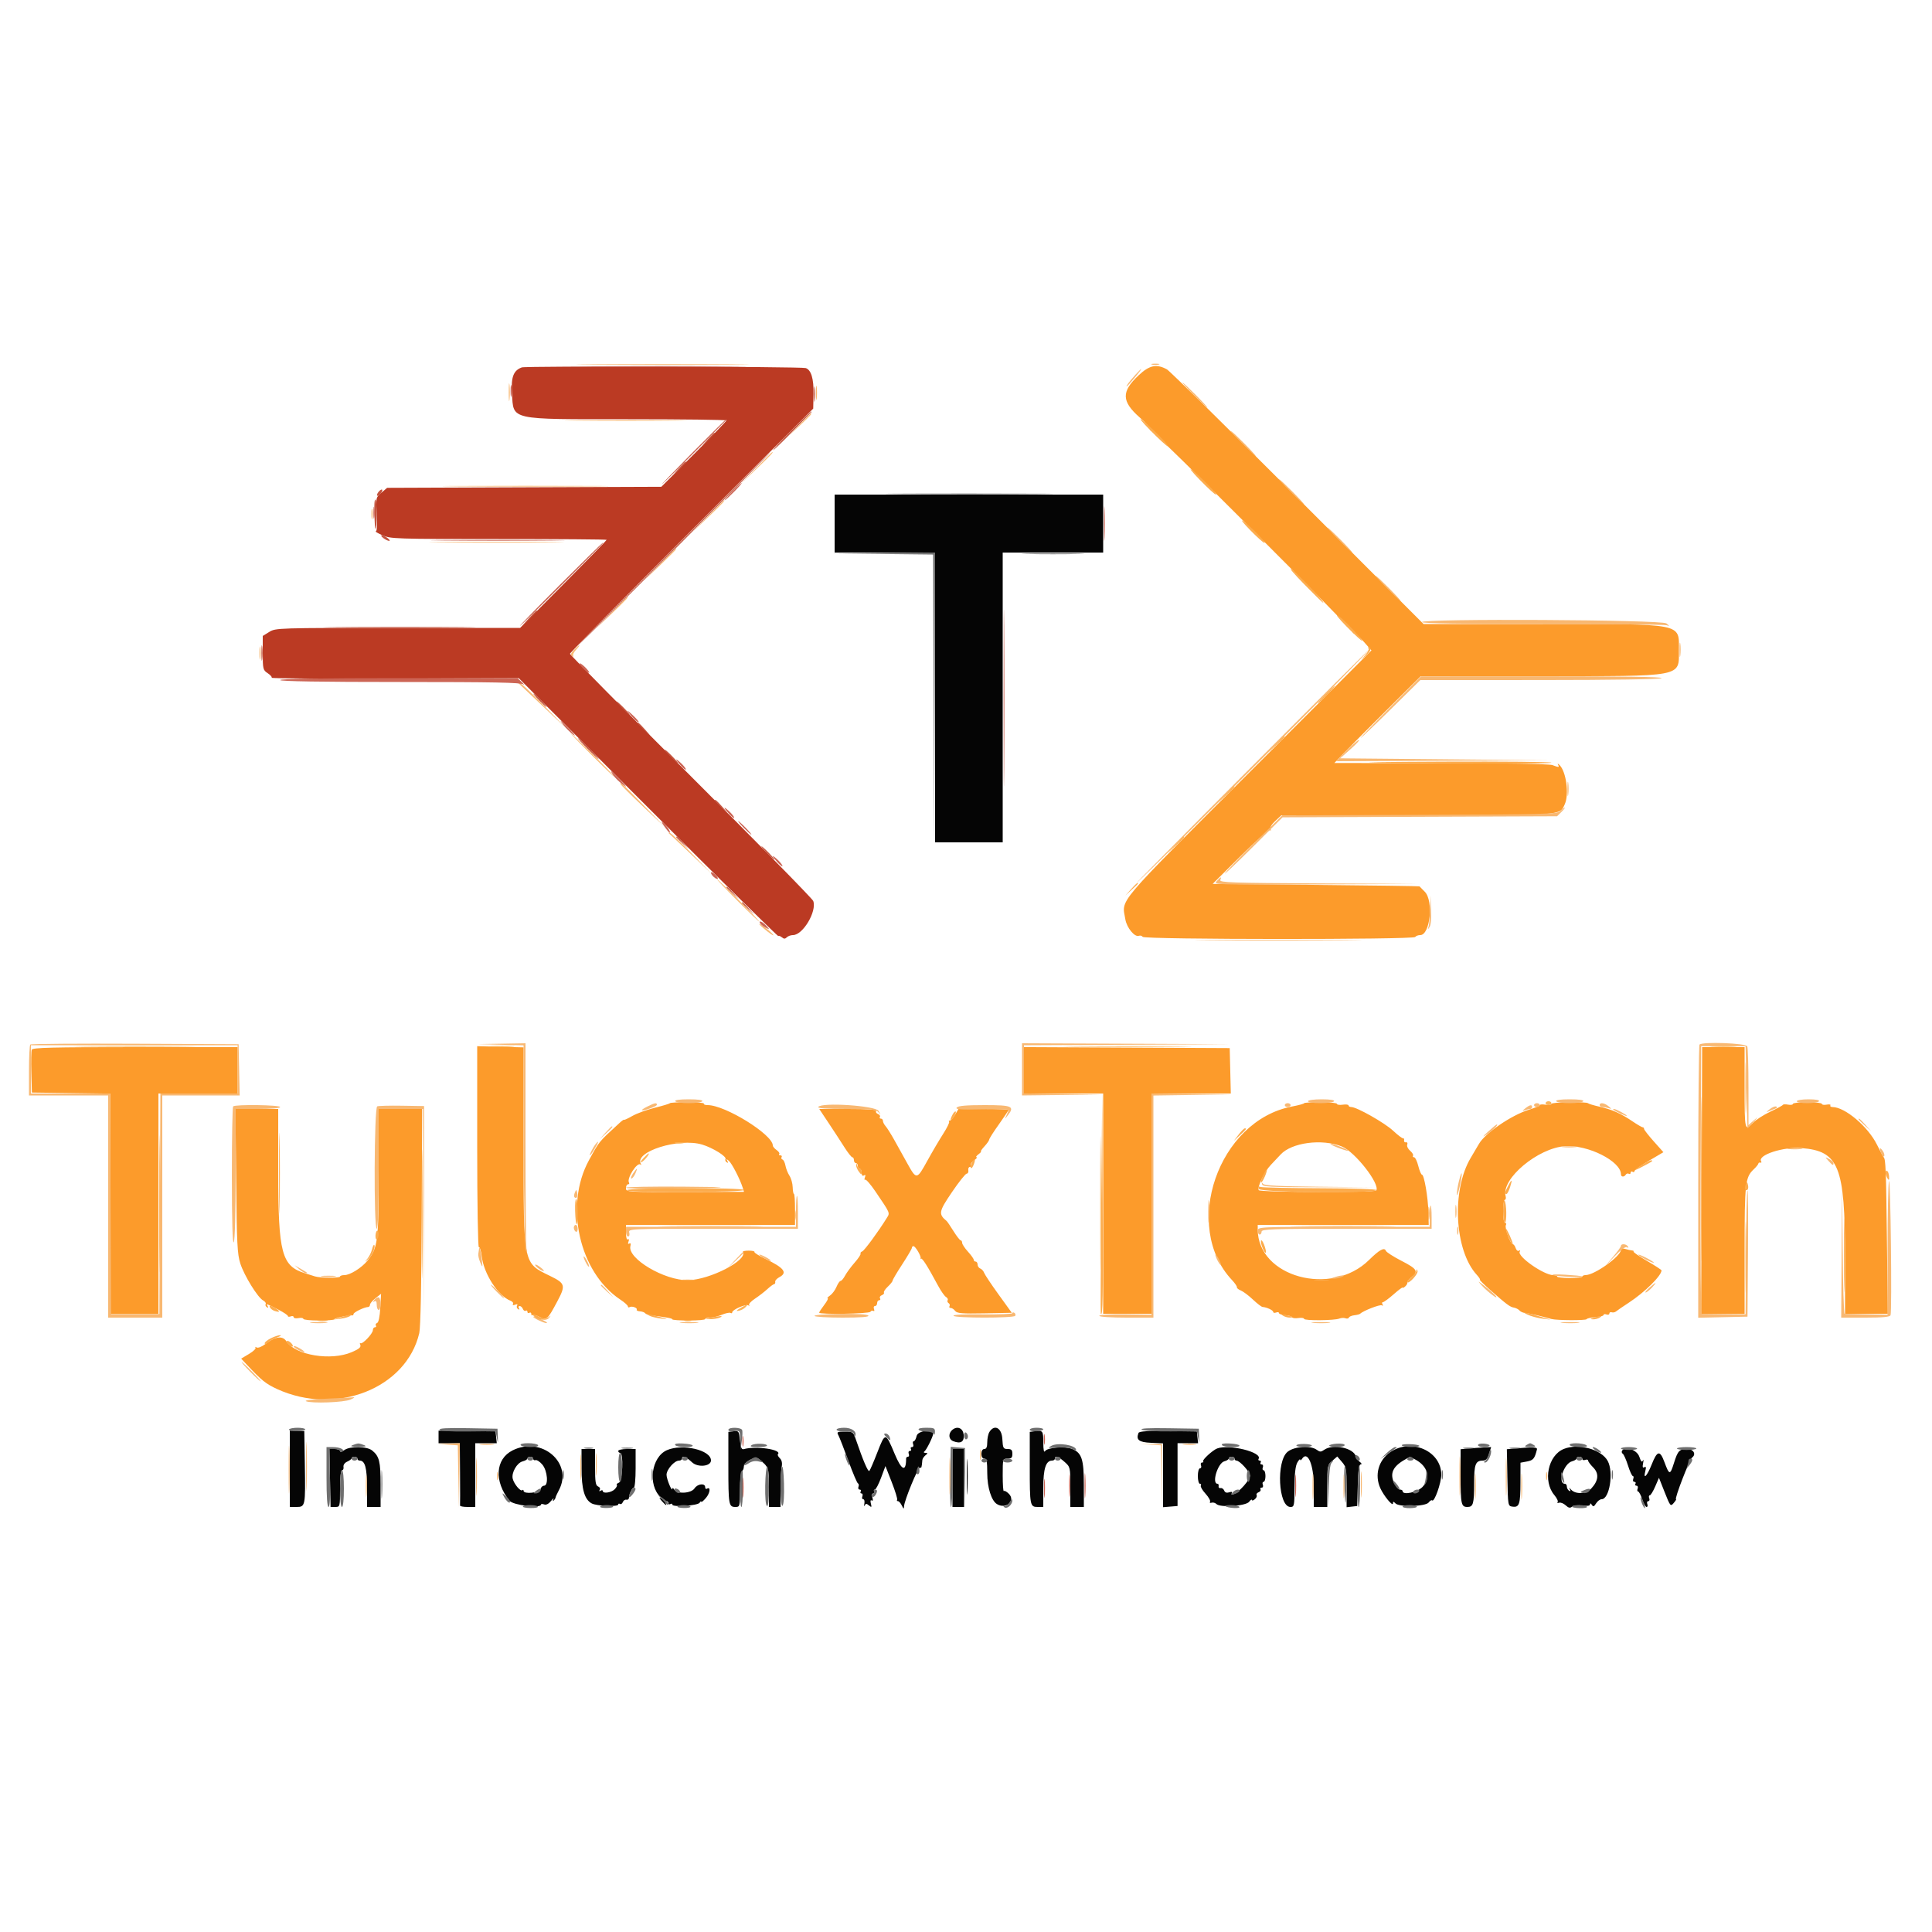 <svg id="svg" version="1.1" xmlns="http://www.w3.org/2000/svg" xmlns:xlink="http://www.w3.org/1999/xlink" width="400" height="400" viewBox="0, 0, 400,400"><g id="svgg"><path id="path0" d="M172.800 108.400 L 172.800 114.400 183.200 114.400 L 193.600 114.400 193.600 144.400 L 193.600 174.400 200.600 174.400 L 207.600 174.400 207.600 144.400 L 207.600 114.400 218.000 114.400 L 228.400 114.400 228.400 108.400 L 228.400 102.400 200.600 102.400 L 172.800 102.400 172.800 108.400 M197.354 295.898 C 196.301 296.611,196.310 297.986,197.370 298.388 C 198.918 298.977,199.664 298.513,199.522 297.049 C 199.398 295.778,198.351 295.222,197.354 295.898 M204.845 296.477 C 204.600 296.869,204.400 297.822,204.400 298.595 C 204.400 299.577,204.219 300.000,203.800 300.000 C 203.427 300.000,203.200 300.378,203.200 301.000 C 203.200 301.622,203.427 302.000,203.800 302.000 C 204.280 302.000,204.400 302.602,204.400 305.016 C 204.400 307.950,205.257 310.694,206.393 311.396 C 208.269 312.555,210.353 310.753,208.861 309.261 C 208.424 308.824,207.962 308.572,207.833 308.700 C 207.705 308.828,207.600 307.373,207.600 305.467 C 207.600 302.036,207.610 302.000,208.600 302.000 C 209.400 302.000,209.600 301.800,209.600 301.000 C 209.600 300.206,209.399 300.000,208.621 300.000 C 207.722 300.000,207.632 299.828,207.521 297.900 C 207.389 295.613,205.884 294.813,204.845 296.477 M60.000 304.100 L 60.000 312.000 61.392 312.000 C 63.216 312.000,63.254 311.808,63.114 303.242 L 63.000 296.284 61.500 296.242 L 60.000 296.200 60.000 304.100 M90.800 297.500 L 90.800 298.800 93.000 298.800 L 95.200 298.800 95.247 305.100 C 95.273 308.565,95.273 311.535,95.247 311.700 C 95.221 311.865,95.920 312.000,96.800 312.000 L 98.400 312.000 98.400 305.400 L 98.400 298.800 100.625 298.800 L 102.851 298.800 102.725 297.575 L 102.600 296.350 96.700 296.275 L 90.800 296.200 90.800 297.500 M151.900 296.327 L 150.800 296.453 150.800 303.594 C 150.800 311.540,150.879 312.000,152.243 312.000 C 153.181 312.000,153.200 311.929,153.200 308.424 C 153.200 306.457,153.380 304.736,153.600 304.600 C 153.820 304.464,154.001 304.048,154.003 303.676 C 154.006 302.626,156.330 301.448,157.131 302.091 C 159.155 303.714,159.200 303.844,159.200 308.000 L 159.200 312.000 160.400 312.000 L 161.600 312.000 161.600 308.450 C 161.600 306.498,161.707 304.367,161.837 303.715 C 161.996 302.921,161.870 302.327,161.456 301.913 C 161.116 301.573,160.934 301.199,161.052 301.082 C 162.007 300.126,156.500 299.302,154.000 300.026 C 153.540 300.159,153.353 299.732,153.200 298.200 C 153.009 296.294,152.948 296.206,151.900 296.327 M189.780 297.291 C 189.646 297.901,189.376 298.400,189.181 298.400 C 188.985 298.400,188.929 298.670,189.055 299.000 C 189.182 299.330,189.076 299.600,188.819 299.600 C 188.563 299.600,188.464 299.780,188.600 300.000 C 188.736 300.220,188.637 300.400,188.381 300.400 C 188.124 300.400,188.018 300.670,188.145 301.000 C 188.271 301.330,188.201 301.600,187.987 301.600 C 187.774 301.600,187.600 301.768,187.600 301.974 C 187.600 304.849,186.680 304.479,185.239 301.025 C 183.353 296.501,183.275 296.494,181.645 300.702 C 180.900 302.626,180.157 304.350,179.993 304.533 C 179.728 304.828,178.705 302.438,177.152 297.900 C 176.665 296.476,176.551 296.400,174.906 296.400 C 173.308 296.400,173.205 296.461,173.592 297.184 C 173.822 297.615,174.753 300.000,175.660 302.484 C 176.567 304.968,177.454 307.057,177.632 307.126 C 177.810 307.195,177.856 307.510,177.735 307.826 C 177.614 308.142,177.724 308.400,177.981 308.400 C 178.237 308.400,178.336 308.580,178.200 308.800 C 178.064 309.020,178.138 309.200,178.364 309.200 C 178.590 309.200,178.671 309.470,178.545 309.800 C 178.418 310.130,178.497 310.400,178.720 310.400 C 178.943 310.400,179.050 310.805,178.958 311.300 C 178.866 311.795,178.901 311.967,179.034 311.683 C 179.233 311.261,179.393 311.261,179.908 311.683 C 180.455 312.132,180.508 312.081,180.307 311.299 C 180.163 310.743,180.229 310.495,180.480 310.650 C 180.734 310.806,180.785 310.582,180.616 310.050 C 180.450 309.527,180.519 309.200,180.797 309.200 C 181.044 309.200,181.136 309.020,181.000 308.800 C 180.864 308.580,180.921 308.400,181.128 308.400 C 181.334 308.400,181.912 307.305,182.412 305.967 L 183.322 303.534 184.625 306.864 C 185.341 308.695,185.843 310.330,185.740 310.497 C 185.637 310.664,185.716 310.800,185.915 310.800 C 186.115 310.800,186.473 311.205,186.712 311.700 C 187.079 312.461,187.150 312.486,187.173 311.866 C 187.217 310.681,190.122 303.628,190.476 303.847 C 190.772 304.030,190.839 303.815,190.960 302.300 C 190.982 302.025,191.270 301.581,191.600 301.313 C 192.133 300.880,192.133 300.823,191.600 300.807 C 191.246 300.795,191.164 300.667,191.400 300.494 C 191.833 300.176,193.200 297.392,193.200 296.828 C 193.200 295.769,190.020 296.199,189.780 297.291 M214.300 296.312 L 213.200 296.453 213.200 303.594 C 213.200 311.732,213.252 312.000,214.843 312.000 L 216.000 312.000 216.000 308.089 C 216.000 304.054,216.530 302.400,217.823 302.400 C 218.140 302.400,218.400 302.220,218.400 302.000 C 218.400 301.308,219.164 301.562,220.403 302.666 C 221.586 303.720,221.600 303.780,221.600 307.866 L 221.600 312.000 223.000 312.000 L 224.400 312.000 224.400 307.380 C 224.400 302.152,223.967 300.815,222.014 300.006 C 220.516 299.386,216.854 299.670,216.363 300.445 C 216.138 300.802,216.010 300.187,216.006 298.724 C 215.999 296.230,215.911 296.106,214.300 296.312 M235.715 296.677 C 235.165 298.113,235.780 298.599,238.304 298.719 L 240.800 298.838 240.800 305.443 L 240.800 312.048 242.300 311.924 L 243.800 311.800 243.800 305.300 L 243.800 298.799 245.925 298.800 L 248.051 298.800 247.925 297.583 L 247.800 296.365 241.849 296.283 C 237.547 296.223,235.847 296.332,235.715 296.677 M71.289 300.223 C 70.791 300.572,70.400 300.660,70.400 300.423 C 70.400 300.190,69.905 300.000,69.300 299.999 L 68.200 299.999 68.320 305.999 L 68.440 312.000 69.420 312.000 C 70.391 312.000,70.400 311.966,70.400 308.200 C 70.400 305.827,70.557 304.400,70.818 304.400 C 71.047 304.400,71.182 304.087,71.118 303.704 C 71.048 303.293,71.369 302.844,71.900 302.609 C 72.395 302.390,72.800 302.073,72.800 301.905 C 72.800 301.737,73.070 301.600,73.400 301.600 C 73.730 301.600,74.000 301.780,74.000 302.000 C 74.000 302.220,74.205 302.400,74.456 302.400 C 75.571 302.400,75.975 303.851,75.987 307.900 L 76.000 312.000 77.400 312.000 L 78.800 312.000 78.800 307.374 C 78.800 302.590,78.532 301.507,77.053 300.309 C 75.952 299.417,72.513 299.365,71.289 300.223 M106.145 300.277 C 102.539 302.075,102.251 306.700,105.495 310.724 C 106.232 311.639,112.000 312.345,112.000 311.520 C 112.000 311.358,112.293 311.338,112.651 311.475 C 113.066 311.634,113.587 311.376,114.086 310.762 C 114.517 310.233,114.735 310.070,114.571 310.400 C 114.395 310.753,114.422 310.863,114.636 310.667 C 114.836 310.483,115.008 310.213,115.017 310.067 C 115.026 309.920,115.341 309.224,115.717 308.520 C 118.713 302.906,112.171 297.272,106.145 300.277 M138.091 300.237 C 134.843 301.657,134.063 307.448,136.778 309.983 C 137.276 310.449,137.286 310.504,136.819 310.207 C 136.413 309.949,136.462 310.121,136.962 310.707 C 137.743 311.622,138.243 311.916,137.800 311.200 C 137.664 310.980,137.743 310.800,137.976 310.800 C 138.209 310.800,138.400 310.991,138.400 311.224 C 138.400 311.457,138.580 311.536,138.800 311.400 C 139.020 311.264,139.200 311.316,139.200 311.515 C 139.200 312.094,144.470 311.732,144.853 311.127 C 145.037 310.837,145.191 310.745,145.194 310.922 C 145.197 311.100,145.629 310.745,146.154 310.135 C 147.034 309.113,147.183 307.716,146.358 308.226 C 146.161 308.348,146.000 308.205,146.000 307.909 C 146.000 307.016,144.428 307.185,143.798 308.146 C 143.103 309.208,140.205 309.369,139.580 308.381 C 139.378 308.061,139.208 307.980,139.204 308.200 C 139.185 309.067,138.000 306.247,138.000 305.336 C 138.000 304.251,139.627 302.400,140.582 302.400 C 140.922 302.400,141.200 302.220,141.200 302.000 C 141.200 301.279,142.021 301.579,143.287 302.762 C 144.483 303.880,147.200 303.606,147.200 302.367 C 147.200 300.214,141.301 298.834,138.091 300.237 M252.000 299.890 C 251.061 300.246,248.831 302.298,249.096 302.562 C 249.226 302.693,249.129 302.800,248.879 302.800 C 248.629 302.800,248.529 303.070,248.655 303.400 C 248.782 303.730,248.686 304.000,248.443 304.000 C 248.193 304.000,248.000 304.697,248.000 305.600 C 248.000 306.480,248.191 307.200,248.424 307.200 C 248.657 307.200,248.744 307.366,248.619 307.570 C 248.493 307.773,248.924 308.524,249.576 309.238 C 250.229 309.953,250.656 310.710,250.526 310.920 C 250.395 311.131,250.537 311.221,250.841 311.120 C 251.144 311.019,251.601 311.144,251.856 311.398 C 252.634 312.177,257.956 311.808,258.622 310.928 C 258.926 310.528,259.180 310.357,259.187 310.549 C 259.194 310.741,259.468 310.676,259.796 310.404 C 260.123 310.132,260.292 309.748,260.170 309.552 C 260.049 309.355,260.230 309.087,260.572 308.955 C 260.915 308.824,261.096 308.555,260.974 308.358 C 260.852 308.161,260.963 308.000,261.219 308.000 C 261.476 308.000,261.582 307.730,261.455 307.400 C 261.329 307.070,261.399 306.800,261.613 306.800 C 261.826 306.800,262.000 306.260,262.000 305.600 C 262.000 304.940,261.826 304.400,261.613 304.400 C 261.399 304.400,261.329 304.130,261.455 303.800 C 261.582 303.470,261.476 303.200,261.219 303.200 C 260.963 303.200,260.864 303.020,261.000 302.800 C 261.136 302.580,261.046 302.400,260.800 302.400 C 260.554 302.400,260.453 302.237,260.576 302.038 C 261.415 300.681,254.490 298.947,252.000 299.890 M266.600 300.563 C 264.181 302.497,264.656 312.000,267.171 312.000 C 267.955 312.000,268.001 311.776,268.014 307.900 C 268.024 305.102,268.210 303.482,268.600 302.800 C 268.914 302.250,269.181 301.980,269.192 302.200 C 269.203 302.420,269.367 302.356,269.555 302.059 C 270.711 300.234,272.000 303.193,272.000 307.672 L 272.000 312.000 273.400 312.000 L 274.800 312.000 274.800 307.672 C 274.800 303.519,274.842 303.308,275.832 302.447 L 276.864 301.550 277.831 302.675 C 278.720 303.708,278.799 304.139,278.800 307.927 L 278.800 312.053 279.900 311.927 L 281.000 311.800 281.114 307.500 C 281.194 304.462,281.370 303.196,281.714 303.187 C 282.003 303.180,281.927 302.967,281.525 302.661 C 281.153 302.379,280.793 301.894,280.725 301.584 C 280.330 299.797,276.031 298.862,274.178 300.160 C 273.493 300.640,273.269 300.640,272.613 300.160 C 271.332 299.224,267.996 299.447,266.600 300.563 M287.856 300.640 C 285.401 302.308,284.548 305.378,285.780 308.113 C 286.495 309.701,288.395 311.993,288.398 311.271 C 288.400 310.833,288.490 310.833,288.929 311.271 C 289.734 312.077,295.183 311.912,295.803 311.063 C 296.065 310.705,296.381 310.515,296.506 310.639 C 296.964 311.097,298.400 307.045,298.400 305.296 C 298.400 300.422,292.203 297.685,287.856 300.640 M304.100 299.893 L 302.400 300.046 302.400 305.390 C 302.400 311.432,302.520 312.000,303.800 312.000 C 305.024 312.000,305.200 311.377,305.200 307.047 C 305.200 303.159,305.496 302.400,307.013 302.400 C 307.639 302.400,307.980 302.028,308.295 301.000 L 308.725 299.600 307.263 299.670 C 306.458 299.708,305.035 299.809,304.100 299.893 M313.689 299.893 L 311.979 300.047 312.089 305.924 C 312.200 311.777,312.204 311.801,313.155 311.935 C 314.558 312.133,314.787 311.433,314.794 306.918 L 314.800 302.836 316.163 302.581 C 317.449 302.339,317.740 301.986,318.206 300.100 C 318.331 299.593,317.471 299.554,313.689 299.893 M323.767 299.988 C 320.497 301.310,319.396 306.670,321.805 309.533 C 322.340 310.169,322.648 310.829,322.489 310.999 C 322.330 311.170,322.466 311.226,322.791 311.124 C 323.117 311.022,323.732 311.265,324.159 311.662 C 324.745 312.208,325.067 312.276,325.472 311.941 C 325.777 311.687,326.695 311.588,327.604 311.710 C 328.666 311.852,329.202 311.769,329.206 311.462 C 329.210 311.183,329.353 311.222,329.566 311.559 C 329.852 312.010,330.023 311.952,330.456 311.259 C 330.751 310.786,331.264 310.399,331.596 310.399 C 333.228 310.394,334.124 304.844,332.871 302.497 C 331.577 300.070,326.811 298.756,323.767 299.988 M120.400 303.951 C 120.400 308.320,121.012 310.450,122.499 311.264 C 123.524 311.824,128.000 312.011,128.000 311.493 C 128.000 311.306,128.161 311.252,128.358 311.374 C 128.555 311.496,128.820 311.325,128.947 310.994 C 129.074 310.663,129.400 310.439,129.671 310.496 C 129.942 310.553,130.181 310.420,130.201 310.200 C 130.289 309.270,130.882 308.000,131.227 308.000 C 131.433 308.000,131.600 306.207,131.600 304.000 L 131.600 300.000 129.800 300.000 C 128.810 300.000,128.000 300.180,128.000 300.400 C 128.000 300.620,128.180 300.800,128.400 300.800 C 129.142 300.800,128.897 306.677,128.143 306.967 C 127.781 307.105,127.586 307.320,127.709 307.443 C 127.833 307.566,127.627 307.973,127.252 308.348 C 126.552 309.048,124.800 309.293,124.800 308.691 C 124.800 308.505,124.592 308.481,124.338 308.638 C 124.051 308.816,123.985 308.748,124.164 308.459 C 124.324 308.199,124.175 307.889,123.825 307.754 C 123.320 307.560,123.200 306.796,123.200 303.757 L 123.200 300.000 121.800 300.000 L 120.400 300.000 120.400 303.951 M197.200 306.000 L 197.200 312.000 198.400 312.000 L 199.600 312.000 199.600 306.000 L 199.600 300.000 198.400 300.000 L 197.200 300.000 197.200 306.000 M200.160 305.800 C 200.161 309.100,200.222 310.397,200.298 308.682 C 200.373 306.967,200.372 304.267,200.297 302.682 C 200.221 301.097,200.159 302.500,200.160 305.800 M335.831 300.350 C 335.697 300.567,335.763 300.853,335.977 300.986 C 336.192 301.119,336.678 302.211,337.057 303.414 C 337.436 304.616,337.888 305.600,338.060 305.600 C 338.233 305.600,338.271 305.870,338.145 306.200 C 338.018 306.530,338.124 306.800,338.381 306.800 C 338.637 306.800,338.736 306.980,338.600 307.200 C 338.464 307.420,338.563 307.600,338.819 307.600 C 339.076 307.600,339.182 307.870,339.055 308.200 C 338.929 308.530,338.971 308.800,339.149 308.800 C 339.326 308.800,339.710 309.520,340.000 310.400 C 340.290 311.280,340.698 312.000,340.907 312.000 C 341.115 312.000,341.182 311.730,341.055 311.400 C 340.929 311.070,341.019 310.800,341.255 310.800 C 341.492 310.800,341.582 310.530,341.455 310.200 C 341.329 309.870,341.377 309.600,341.562 309.600 C 341.747 309.600,342.252 308.782,342.685 307.782 L 343.472 305.965 344.660 308.967 C 345.807 311.863,345.872 311.941,346.520 311.185 C 346.890 310.753,347.109 310.400,347.007 310.400 C 346.612 310.400,349.786 302.176,350.342 301.758 C 351.239 301.083,350.602 299.999,349.313 300.006 C 347.692 300.015,347.376 300.350,346.574 302.905 C 345.772 305.460,345.619 305.444,344.598 302.700 C 343.668 300.199,343.118 300.303,341.967 303.200 C 341.002 305.631,340.163 306.485,340.651 304.540 C 340.843 303.776,340.784 303.562,340.442 303.774 C 340.103 303.984,340.030 303.745,340.186 302.934 C 340.306 302.310,340.284 302.068,340.137 302.396 C 339.948 302.818,339.732 302.583,339.401 301.596 C 338.924 300.171,336.471 299.315,335.831 300.350 M110.400 302.033 C 110.400 302.272,110.619 302.394,110.886 302.305 C 111.153 302.216,111.783 302.632,112.286 303.229 C 113.360 304.506,113.603 307.600,112.629 307.600 C 112.315 307.600,111.998 307.915,111.924 308.300 C 111.776 309.067,108.400 309.411,108.400 308.658 C 108.400 308.443,108.283 308.383,108.141 308.526 C 107.789 308.877,106.431 307.264,106.157 306.169 C 105.845 304.929,107.021 302.860,108.207 302.562 C 108.753 302.425,109.200 302.153,109.200 301.957 C 109.200 301.760,109.470 301.600,109.800 301.600 C 110.130 301.600,110.400 301.795,110.400 302.033 M255.600 302.000 C 255.600 302.220,255.774 302.400,255.986 302.400 C 256.683 302.400,258.800 304.756,258.800 305.531 C 258.800 306.376,256.595 308.889,255.479 309.316 C 255.006 309.496,254.852 309.440,255.029 309.153 C 255.208 308.864,255.026 308.801,254.497 308.969 C 253.968 309.137,253.614 309.015,253.459 308.608 C 253.329 308.270,252.992 308.039,252.711 308.096 C 252.430 308.153,252.245 307.975,252.300 307.700 C 252.355 307.425,252.259 307.200,252.087 307.200 C 250.811 307.200,252.118 302.891,253.500 302.541 C 253.995 302.416,254.400 302.153,254.400 301.957 C 254.400 301.760,254.670 301.600,255.000 301.600 C 255.330 301.600,255.600 301.780,255.600 302.000 M292.950 302.140 C 295.605 303.518,296.278 305.951,294.527 307.842 C 293.494 308.956,290.400 309.618,290.400 308.725 C 290.400 308.546,290.151 308.400,289.846 308.400 C 289.541 308.400,288.999 307.785,288.643 307.034 C 287.698 305.043,288.392 303.572,290.943 302.155 C 291.414 301.893,291.824 301.661,291.854 301.639 C 291.884 301.618,292.377 301.843,292.950 302.140 M327.600 302.043 C 327.600 302.286,327.870 302.382,328.200 302.255 C 328.530 302.129,328.800 302.191,328.800 302.394 C 328.800 302.597,329.270 303.234,329.845 303.808 C 331.092 305.056,330.968 306.546,329.482 308.149 C 328.402 309.315,326.194 309.446,325.270 308.400 C 324.882 307.960,324.819 307.950,325.032 308.362 C 325.224 308.731,325.165 308.826,324.862 308.638 C 324.608 308.481,324.400 308.093,324.400 307.776 C 324.400 307.459,324.223 307.200,324.008 307.200 C 322.407 307.200,323.756 302.977,325.496 302.540 C 325.993 302.415,326.400 302.153,326.400 301.957 C 326.400 301.760,326.670 301.600,327.000 301.600 C 327.330 301.600,327.600 301.799,327.600 302.043 " stroke="none" fill="#050505" fill-rule="evenodd"></path><path id="path1" d="M108.031 76.067 C 106.298 76.708,105.788 78.060,106.000 81.456 C 106.349 87.051,105.222 86.800,130.026 86.800 C 141.232 86.800,150.400 86.912,150.400 87.048 C 150.400 87.185,147.369 90.331,143.664 94.040 L 136.928 100.784 108.540 100.892 L 80.153 101.000 78.976 102.000 C 77.806 102.995,77.801 103.017,78.000 106.501 C 78.126 108.699,78.051 110.005,77.800 110.010 C 77.580 110.014,78.185 110.374,79.144 110.809 C 80.814 111.567,81.824 111.600,103.244 111.600 C 115.540 111.600,125.600 111.677,125.600 111.770 C 125.600 111.864,121.569 116.004,116.643 120.970 L 107.685 130.000 82.390 130.000 C 57.462 130.000,57.075 130.012,55.747 130.833 L 54.400 131.665 54.400 135.187 C 54.400 138.513,54.456 138.745,55.413 139.372 C 55.970 139.737,56.347 140.162,56.251 140.318 C 56.155 140.473,67.624 140.555,81.738 140.501 L 107.400 140.401 134.174 167.194 C 148.899 181.930,161.032 193.901,161.137 193.797 C 161.241 193.692,161.576 193.814,161.880 194.067 C 162.297 194.413,162.548 194.412,162.897 194.063 C 163.152 193.808,163.729 193.600,164.180 193.599 C 166.237 193.598,169.161 188.669,168.371 186.534 C 168.202 186.077,156.800 174.455,143.032 160.707 C 129.264 146.959,118.000 135.551,118.000 135.356 C 118.000 135.162,129.333 123.662,143.184 109.801 L 168.368 84.600 168.431 81.600 C 168.498 78.423,167.938 76.561,166.807 76.202 C 165.812 75.887,108.874 75.755,108.031 76.067 " stroke="none" fill="#bb3a23" fill-rule="evenodd"></path><path id="path2" d="M235.728 77.714 C 232.125 81.103,232.185 83.107,235.987 86.454 C 237.292 87.602,238.265 88.695,238.150 88.881 C 238.035 89.067,238.089 89.172,238.270 89.113 C 238.683 88.979,280.235 130.489,280.099 130.900 C 280.045 131.065,280.159 131.155,280.352 131.100 C 280.546 131.045,281.433 131.823,282.324 132.829 L 283.944 134.659 258.583 160.017 C 230.625 187.972,232.262 186.032,232.991 190.345 C 233.284 192.083,234.926 194.080,235.790 193.749 C 236.081 193.637,236.436 193.735,236.580 193.967 C 236.930 194.533,292.654 194.560,293.003 193.995 C 293.137 193.778,293.606 193.600,294.044 193.600 C 296.094 193.600,296.838 186.474,294.982 184.618 C 294.422 184.058,293.927 183.559,293.882 183.509 C 293.837 183.459,284.185 183.324,272.433 183.209 L 251.066 183.000 256.788 177.310 C 259.934 174.181,262.692 171.733,262.916 171.872 C 263.153 172.018,263.201 171.925,263.031 171.651 C 262.859 171.371,263.260 170.692,264.012 169.989 L 265.285 168.800 293.281 168.800 C 323.881 168.800,322.891 168.874,323.966 166.515 C 324.897 164.471,324.276 159.776,322.891 158.400 C 322.559 158.070,322.413 158.025,322.567 158.300 C 322.905 158.903,322.759 158.917,321.417 158.406 C 320.785 158.166,311.774 158.005,298.320 157.993 L 276.259 157.974 278.030 156.126 C 279.003 155.110,283.026 151.066,286.970 147.140 L 294.139 140.000 319.010 140.000 C 348.731 140.000,347.600 140.211,347.600 134.673 C 347.600 128.946,348.909 129.200,319.404 129.200 L 294.729 129.200 268.665 103.113 C 254.329 88.765,242.150 76.778,241.600 76.475 C 239.452 75.292,237.971 75.605,235.728 77.714 M98.799 237.524 C 98.800 249.169,98.953 258.353,99.145 258.234 C 99.335 258.116,99.601 258.950,99.736 260.086 C 100.170 263.755,103.140 268.332,105.725 269.318 C 106.124 269.470,106.340 269.774,106.205 269.993 C 106.057 270.231,106.234 270.285,106.645 270.127 C 107.091 269.956,107.236 270.018,107.059 270.304 C 106.909 270.547,106.998 270.875,107.255 271.034 C 107.548 271.215,107.616 271.150,107.438 270.862 C 107.281 270.608,107.349 270.400,107.589 270.400 C 107.829 270.400,108.128 270.669,108.254 270.998 C 108.381 271.326,108.645 271.496,108.842 271.374 C 109.039 271.252,109.200 271.354,109.200 271.600 C 109.200 271.846,109.380 271.936,109.600 271.800 C 109.820 271.664,110.000 271.773,110.000 272.043 C 110.000 272.313,110.113 272.421,110.251 272.283 C 110.389 272.145,111.041 272.311,111.700 272.652 C 113.173 273.414,113.344 273.265,115.371 269.462 C 117.150 266.123,117.041 265.718,113.949 264.200 C 108.252 261.403,108.410 262.178,108.404 236.924 L 108.400 216.847 103.599 216.724 L 98.798 216.600 98.799 237.524 M6.573 217.327 C 6.461 217.617,6.422 219.732,6.485 222.027 L 6.600 226.200 14.700 226.308 L 22.800 226.417 22.800 249.208 L 22.800 272.000 27.800 272.000 L 32.800 272.000 32.800 249.200 L 32.800 226.400 41.000 226.400 L 49.200 226.400 49.200 221.600 L 49.200 216.800 27.987 216.800 C 10.806 216.800,6.736 216.900,6.573 217.327 M212.000 221.596 L 212.000 226.400 220.200 226.400 L 228.400 226.400 228.400 249.200 L 228.400 272.000 233.400 272.000 L 238.400 272.000 238.400 249.200 L 238.400 226.400 246.613 226.400 L 254.825 226.400 254.713 221.700 L 254.600 217.000 233.300 216.896 L 212.000 216.793 212.000 221.596 M352.305 244.400 L 352.200 272.000 356.700 272.000 L 361.200 272.000 361.200 258.860 C 361.200 244.950,361.334 243.751,363.075 242.110 C 363.594 241.621,364.033 241.081,364.050 240.910 C 364.066 240.740,364.255 240.649,364.470 240.710 C 364.684 240.770,364.754 240.649,364.625 240.440 C 363.827 239.149,369.195 237.394,373.006 237.700 C 380.731 238.320,381.992 241.489,381.997 260.300 L 382.000 272.000 386.426 272.000 L 390.852 272.000 390.670 256.900 C 390.493 242.153,390.410 240.010,390.000 239.600 C 389.890 239.490,389.265 238.320,388.611 237.000 C 386.750 233.242,381.972 229.200,379.390 229.200 C 379.039 229.200,378.848 229.046,378.964 228.858 C 379.081 228.670,378.731 228.601,378.188 228.704 C 377.645 228.808,377.200 228.737,377.200 228.547 C 377.200 228.356,375.850 228.200,374.200 228.200 C 372.550 228.200,371.200 228.356,371.200 228.547 C 371.200 228.737,370.756 228.808,370.214 228.705 C 369.672 228.601,369.177 228.625,369.114 228.758 C 369.051 228.891,367.879 229.526,366.508 230.170 C 365.138 230.813,363.529 231.848,362.933 232.470 C 361.237 234.240,361.200 234.086,361.200 225.200 L 361.200 216.800 356.805 216.800 L 352.411 216.800 352.305 244.400 M138.700 228.400 C 138.645 228.510,137.250 228.934,135.600 229.342 C 133.950 229.750,131.835 230.522,130.900 231.059 C 129.965 231.595,129.200 231.944,129.200 231.835 C 129.200 231.726,128.768 232.033,128.240 232.518 C 123.887 236.516,124.120 236.231,121.938 240.211 C 116.803 249.581,119.924 263.438,128.437 269.072 C 129.297 269.641,130.000 270.273,130.000 270.477 C 130.000 270.681,130.164 270.746,130.364 270.622 C 130.824 270.338,132.054 270.790,131.825 271.159 C 131.732 271.310,132.032 271.462,132.492 271.497 C 132.952 271.532,133.434 271.704,133.564 271.880 C 133.694 272.056,134.160 272.246,134.600 272.302 C 138.215 272.761,139.200 272.944,139.201 273.156 C 139.201 273.290,140.731 273.400,142.601 273.400 C 144.471 273.400,146.001 273.265,146.000 273.100 C 146.000 272.935,146.456 272.800,147.013 272.800 C 147.570 272.800,148.669 272.531,149.455 272.203 C 150.242 271.874,151.046 271.705,151.242 271.826 C 151.439 271.948,151.600 271.890,151.600 271.698 C 151.600 271.160,154.393 269.951,154.927 270.258 C 155.187 270.406,155.266 270.380,155.102 270.200 C 154.938 270.019,155.478 269.425,156.302 268.880 C 157.126 268.334,158.278 267.446,158.863 266.905 C 159.447 266.364,160.077 265.900,160.263 265.873 C 160.448 265.846,160.554 265.624,160.498 265.380 C 160.442 265.137,160.847 264.696,161.398 264.401 C 163.106 263.487,162.306 262.467,158.424 260.612 C 157.109 259.983,156.108 259.348,156.199 259.201 C 156.290 259.054,155.751 258.933,155.000 258.933 C 154.249 258.933,153.709 259.054,153.800 259.200 C 154.852 260.902,146.979 264.966,142.466 265.050 C 137.589 265.141,129.848 260.556,130.522 257.975 C 130.651 257.485,130.567 257.297,130.295 257.465 C 130.020 257.635,129.959 257.483,130.127 257.045 C 130.284 256.637,130.230 256.458,129.995 256.603 C 129.760 256.749,129.600 256.192,129.600 255.224 L 129.600 253.600 147.100 253.599 L 164.600 253.598 164.600 250.399 C 164.601 248.640,164.501 247.200,164.380 247.200 C 164.258 247.200,164.141 246.565,164.119 245.790 C 164.097 245.014,163.797 243.950,163.454 243.426 C 163.110 242.901,162.736 241.962,162.623 241.339 C 162.510 240.716,162.233 240.144,162.006 240.069 C 161.780 239.993,161.697 239.767,161.821 239.566 C 161.945 239.365,161.827 239.200,161.557 239.200 C 161.287 239.200,161.186 239.081,161.331 238.936 C 161.476 238.791,161.236 238.420,160.797 238.113 C 160.359 237.806,160.000 237.376,160.000 237.158 C 160.000 234.903,150.152 228.800,146.514 228.800 C 145.985 228.800,145.636 228.665,145.737 228.500 C 145.839 228.335,144.319 228.200,142.360 228.200 C 140.402 228.200,138.754 228.290,138.700 228.400 M270.000 228.408 C 270.000 228.523,268.882 228.829,267.516 229.089 C 252.233 231.993,244.638 253.932,255.075 265.025 C 255.683 265.671,256.138 266.339,256.087 266.509 C 256.036 266.679,256.400 266.981,256.897 267.181 C 257.394 267.381,258.520 268.226,259.400 269.057 C 260.280 269.889,261.180 270.580,261.400 270.593 C 262.247 270.642,263.600 271.270,263.600 271.614 C 263.600 271.813,263.870 271.871,264.200 271.745 C 264.530 271.618,264.800 271.669,264.801 271.857 C 264.801 272.046,265.385 272.241,266.098 272.292 C 266.811 272.342,267.445 272.535,267.507 272.721 C 267.569 272.907,268.155 272.980,268.810 272.884 C 269.464 272.788,270.000 272.865,270.000 273.055 C 270.000 273.460,276.275 273.410,277.300 272.997 C 277.685 272.841,278.258 272.814,278.574 272.935 C 278.890 273.056,279.205 272.990,279.274 272.789 C 279.343 272.588,279.850 272.373,280.400 272.312 C 280.950 272.250,281.490 272.110,281.600 272.000 C 282.209 271.391,285.718 270.026,286.088 270.254 C 286.349 270.415,286.409 270.338,286.238 270.062 C 286.081 269.808,286.118 269.600,286.320 269.600 C 286.522 269.600,287.523 268.865,288.544 267.966 C 289.565 267.067,290.400 266.444,290.400 266.582 C 290.400 266.719,290.651 266.599,290.958 266.316 C 291.265 266.032,291.443 265.679,291.354 265.532 C 291.265 265.385,291.644 264.909,292.196 264.474 C 293.749 263.253,293.434 262.722,290.164 261.043 C 288.496 260.187,287.042 259.253,286.932 258.968 C 286.629 258.178,285.599 258.738,283.446 260.864 C 275.656 268.557,260.400 264.376,260.400 254.550 L 260.400 253.600 278.100 253.600 L 295.800 253.601 295.734 250.940 C 295.658 247.872,294.854 243.200,294.402 243.200 C 294.233 243.200,293.891 242.390,293.642 241.400 C 293.392 240.410,293.000 239.600,292.771 239.600 C 292.541 239.600,292.444 239.452,292.556 239.271 C 292.668 239.091,292.393 238.630,291.946 238.247 C 291.499 237.864,291.232 237.294,291.352 236.980 C 291.475 236.660,291.358 236.451,291.086 236.505 C 290.819 236.557,290.645 236.375,290.700 236.100 C 290.755 235.825,290.665 235.636,290.500 235.679 C 290.335 235.723,289.396 235.009,288.414 234.092 C 286.669 232.464,280.901 229.200,279.769 229.200 C 279.456 229.200,279.200 229.051,279.200 228.869 C 279.200 228.687,278.660 228.618,278.000 228.715 C 277.340 228.812,276.800 228.735,276.800 228.545 C 276.800 228.355,275.270 228.200,273.400 228.200 C 271.530 228.200,270.000 228.294,270.000 228.408 M321.200 228.545 C 321.200 228.735,320.660 228.812,320.000 228.715 C 319.340 228.618,318.800 228.655,318.800 228.796 C 318.800 228.938,317.765 229.378,316.500 229.774 C 312.903 230.901,307.479 234.611,306.214 236.811 C 305.986 237.207,305.210 238.522,304.490 239.732 C 300.483 246.462,301.128 258.898,305.745 263.932 C 306.215 264.445,306.510 264.901,306.400 264.946 C 306.290 264.990,307.216 265.921,308.458 267.013 C 311.977 270.110,312.623 270.591,313.439 270.728 C 313.857 270.798,314.380 271.068,314.600 271.328 C 314.820 271.587,315.360 271.821,315.800 271.847 C 316.486 271.888,319.196 272.507,321.200 273.081 C 322.252 273.383,328.397 273.411,328.500 273.115 C 328.555 272.959,329.365 272.779,330.299 272.715 C 331.234 272.652,331.999 272.446,331.999 272.257 C 332.000 272.069,332.270 272.018,332.600 272.145 C 332.930 272.271,333.200 272.186,333.200 271.954 C 333.200 271.723,333.421 271.607,333.691 271.697 C 333.962 271.787,334.367 271.704,334.591 271.511 C 334.816 271.319,336.019 270.495,337.264 269.681 C 340.539 267.538,344.000 264.114,344.000 263.015 C 344.000 262.908,342.654 262.031,341.008 261.068 C 339.363 260.105,338.103 259.231,338.208 259.125 C 338.314 259.020,338.175 258.916,337.900 258.896 C 337.625 258.875,336.995 258.734,336.500 258.582 C 335.939 258.410,335.600 258.475,335.600 258.754 C 335.600 260.073,330.171 263.968,328.300 263.991 C 327.915 263.996,327.600 264.135,327.600 264.300 C 327.600 264.465,326.430 264.600,325.000 264.600 C 323.570 264.600,322.400 264.465,322.400 264.300 C 322.400 264.135,322.034 264.000,321.587 264.000 C 319.618 264.000,314.049 260.092,314.644 259.128 C 314.809 258.863,314.745 258.787,314.491 258.944 C 314.252 259.091,313.943 258.849,313.802 258.406 C 313.661 257.963,313.393 257.600,313.206 257.600 C 312.710 257.600,311.467 254.138,311.781 253.631 C 311.927 253.394,311.857 253.200,311.624 253.200 C 311.373 253.200,311.200 252.222,311.200 250.800 C 311.200 249.480,311.363 248.400,311.563 248.400 C 311.762 248.400,311.832 248.045,311.719 247.610 C 310.790 244.058,318.437 237.665,324.051 237.301 C 328.789 236.993,335.600 240.427,335.600 243.123 C 335.600 243.706,336.259 243.752,336.604 243.193 C 336.742 242.970,337.023 242.891,337.228 243.017 C 337.432 243.144,337.600 243.046,337.600 242.800 C 337.600 242.554,337.780 242.464,338.000 242.600 C 338.220 242.736,338.400 242.675,338.400 242.465 C 338.400 242.254,339.748 241.288,341.396 240.317 L 344.392 238.551 342.378 236.291 C 341.271 235.049,340.372 233.890,340.382 233.716 C 340.392 233.542,340.265 233.398,340.100 233.395 C 339.935 233.392,338.990 232.840,338.000 232.168 C 335.590 230.533,333.728 229.705,331.148 229.124 C 329.967 228.858,328.910 228.541,328.800 228.420 C 328.467 228.054,321.199 228.174,321.200 228.545 M48.895 244.500 C 49.023 257.433,49.136 259.690,49.755 261.600 C 50.574 264.131,53.360 268.643,54.469 269.237 C 54.883 269.459,55.124 269.799,55.005 269.992 C 54.885 270.186,54.998 270.475,55.255 270.634 C 55.565 270.825,55.616 270.749,55.406 270.410 C 55.052 269.836,55.052 269.837,57.700 271.189 C 58.745 271.723,59.600 272.298,59.600 272.467 C 59.600 272.636,59.870 272.671,60.200 272.545 C 60.530 272.418,60.800 272.489,60.800 272.702 C 60.800 272.915,61.250 273.003,61.800 272.898 C 62.350 272.793,62.800 272.863,62.800 273.053 C 62.800 273.244,64.240 273.400,66.000 273.400 C 67.760 273.400,69.200 273.288,69.200 273.151 C 69.200 272.907,72.311 272.226,72.900 272.341 C 73.065 272.374,73.200 272.242,73.200 272.049 C 73.200 271.696,75.450 270.613,76.200 270.605 C 76.420 270.602,76.600 270.391,76.600 270.136 C 76.600 269.881,77.117 269.266,77.749 268.769 L 78.898 267.865 78.732 270.805 C 78.629 272.623,78.380 273.807,78.080 273.907 C 77.813 273.996,77.697 274.233,77.821 274.434 C 77.945 274.635,77.857 274.800,77.624 274.800 C 77.391 274.800,77.200 275.064,77.200 275.386 C 77.200 276.116,74.975 278.442,74.619 278.085 C 74.475 277.942,74.466 278.108,74.599 278.454 C 74.779 278.922,74.328 279.305,72.846 279.942 C 68.525 281.801,61.199 280.602,59.316 277.728 C 58.509 276.496,57.049 276.665,54.999 278.228 C 54.189 278.845,53.424 279.147,53.117 278.970 C 52.833 278.806,52.736 278.821,52.901 279.004 C 53.067 279.186,52.467 279.774,51.567 280.311 L 49.932 281.286 51.066 282.500 C 54.127 285.778,55.053 286.525,57.376 287.589 C 69.586 293.181,84.131 287.454,86.808 276.000 C 87.069 274.880,87.261 265.772,87.314 251.900 L 87.400 229.600 82.900 229.600 L 78.400 229.600 78.400 242.729 C 78.400 256.988,78.222 258.400,76.092 261.000 C 74.857 262.508,72.480 263.995,71.300 263.998 C 70.805 263.999,70.400 264.135,70.400 264.300 C 70.400 264.624,66.185 264.594,65.200 264.263 C 64.870 264.152,63.959 263.864,63.175 263.624 C 58.309 262.133,57.611 259.512,57.605 242.700 L 57.600 229.600 53.174 229.600 L 48.748 229.600 48.895 244.500 M171.549 232.500 C 172.612 234.095,174.078 236.345,174.808 237.500 C 175.538 238.655,176.284 239.600,176.467 239.600 C 176.650 239.600,176.800 239.870,176.800 240.200 C 176.800 240.530,176.980 240.800,177.200 240.800 C 177.420 240.800,177.600 241.070,177.600 241.400 C 177.600 241.730,177.780 242.000,178.000 242.000 C 178.220 242.000,178.400 242.371,178.400 242.824 C 178.400 243.351,178.569 243.543,178.868 243.358 C 179.185 243.162,179.251 243.289,179.073 243.755 C 178.928 244.133,178.955 244.351,179.133 244.241 C 179.311 244.131,180.254 245.216,181.229 246.652 C 184.372 251.286,184.280 251.072,183.600 252.169 C 181.861 254.976,178.970 258.914,178.519 259.086 C 178.236 259.195,178.080 259.405,178.171 259.553 C 178.263 259.702,177.710 260.538,176.943 261.412 C 176.176 262.285,175.286 263.495,174.964 264.100 C 174.643 264.705,174.226 265.200,174.038 265.200 C 173.851 265.200,173.470 265.747,173.193 266.416 C 172.916 267.085,172.315 267.895,171.856 268.216 C 171.397 268.537,171.173 268.800,171.358 268.800 C 171.544 268.800,171.224 269.418,170.647 270.173 C 170.071 270.929,169.600 271.649,169.600 271.773 C 169.600 272.191,179.943 272.015,180.204 271.593 C 180.342 271.370,180.621 271.289,180.823 271.414 C 181.025 271.539,181.084 271.362,180.953 271.021 C 180.822 270.679,180.914 270.400,181.157 270.400 C 181.401 270.400,181.600 270.130,181.600 269.800 C 181.600 269.470,181.791 269.200,182.024 269.200 C 182.257 269.200,182.335 269.019,182.198 268.797 C 182.061 268.576,182.230 268.287,182.572 268.155 C 182.915 268.024,183.112 267.781,183.010 267.616 C 182.908 267.451,183.269 266.899,183.812 266.388 C 184.356 265.878,184.800 265.317,184.800 265.143 C 184.800 264.968,185.700 263.446,186.800 261.761 C 187.900 260.076,188.800 258.540,188.800 258.349 C 188.800 258.157,188.941 258.000,189.114 258.000 C 189.538 258.000,190.827 260.222,190.589 260.544 C 190.485 260.685,190.523 260.707,190.672 260.594 C 190.937 260.395,192.011 262.090,194.224 266.200 C 194.817 267.300,195.552 268.346,195.859 268.525 C 196.166 268.703,196.320 269.006,196.202 269.197 C 196.084 269.388,196.173 269.660,196.400 269.800 C 196.627 269.940,196.709 270.223,196.583 270.428 C 196.456 270.632,196.569 270.800,196.832 270.800 C 197.096 270.800,197.513 271.075,197.759 271.412 C 198.131 271.920,199.157 272.004,203.844 271.912 L 209.482 271.800 206.738 268.000 C 205.228 265.910,203.887 263.897,203.757 263.528 C 203.627 263.158,203.269 262.759,202.961 262.640 C 202.652 262.522,202.400 262.149,202.400 261.813 C 202.400 261.476,202.220 261.200,202.000 261.200 C 201.780 261.200,201.600 261.031,201.600 260.825 C 201.600 260.618,201.060 259.858,200.400 259.136 C 199.740 258.413,199.200 257.592,199.200 257.311 C 199.200 257.030,199.065 256.800,198.900 256.799 C 198.735 256.799,198.068 255.944,197.417 254.899 C 196.767 253.855,196.126 252.910,195.994 252.800 C 194.263 251.360,194.354 250.857,197.070 246.852 C 198.506 244.734,199.888 242.996,200.141 242.991 C 200.393 242.986,200.547 242.671,200.482 242.291 C 200.418 241.911,200.563 241.600,200.806 241.600 C 201.049 241.600,201.144 241.432,201.017 241.227 C 200.890 241.022,201.190 240.572,201.682 240.227 C 202.175 239.882,202.403 239.594,202.189 239.587 C 201.975 239.580,202.149 239.310,202.576 238.987 C 203.004 238.664,203.237 238.400,203.096 238.400 C 202.954 238.400,203.280 237.924,203.819 237.342 C 204.359 236.759,204.800 236.130,204.800 235.943 C 204.800 235.756,205.700 234.342,206.800 232.800 C 207.900 231.258,208.800 229.908,208.800 229.799 C 208.800 229.689,206.470 229.600,203.623 229.600 L 198.445 229.600 197.736 230.800 C 197.346 231.460,196.856 232.000,196.647 232.000 C 196.438 232.000,196.373 232.106,196.502 232.235 C 196.631 232.365,196.076 233.500,195.269 234.759 C 194.461 236.018,192.990 238.519,192.000 240.317 C 189.820 244.277,189.750 244.287,187.867 240.900 C 187.041 239.415,185.815 237.210,185.143 236.000 C 184.470 234.790,183.668 233.516,183.360 233.169 C 183.052 232.821,182.800 232.326,182.800 232.069 C 182.800 231.811,182.609 231.600,182.376 231.600 C 182.143 231.600,182.052 231.439,182.174 231.242 C 182.296 231.045,182.115 230.776,181.772 230.645 C 181.430 230.513,181.261 230.224,181.398 230.003 C 181.561 229.739,179.568 229.600,175.632 229.600 L 169.616 229.600 171.549 232.500 M145.375 236.973 C 147.594 237.640,150.527 239.470,150.208 239.987 C 150.086 240.184,150.198 240.475,150.455 240.634 C 150.776 240.832,150.817 240.746,150.585 240.362 C 150.303 239.894,150.353 239.886,150.884 240.317 C 151.505 240.819,153.209 244.110,153.764 245.879 L 154.040 246.757 141.820 246.788 C 129.808 246.819,129.600 246.806,129.600 246.010 C 129.600 245.564,129.791 245.200,130.024 245.200 C 130.257 245.200,130.345 245.035,130.221 244.834 C 129.701 243.992,131.935 240.501,132.605 241.107 C 132.783 241.268,132.816 241.204,132.680 240.963 C 131.250 238.451,140.562 235.524,145.375 236.973 M277.815 237.368 C 280.539 238.465,285.747 245.121,284.944 246.478 C 284.673 246.937,260.893 246.875,260.609 246.414 C 260.241 245.819,261.795 242.550,263.084 241.210 C 263.698 240.572,264.616 239.597,265.124 239.044 C 267.421 236.543,273.705 235.713,277.815 237.368 " stroke="none" fill="#fc9b2b" fill-rule="evenodd"></path><path id="path3" d="M168.528 81.600 C 168.528 83.030,168.601 83.615,168.689 82.900 C 168.778 82.185,168.778 81.015,168.689 80.300 C 168.601 79.585,168.528 80.170,168.528 81.600 M163.800 89.200 C 161.608 91.400,159.932 93.200,160.074 93.200 C 160.216 93.200,162.013 91.477,164.067 89.371 C 166.120 87.264,167.875 85.464,167.967 85.371 C 168.058 85.277,168.055 85.200,167.959 85.200 C 167.863 85.200,165.992 87.000,163.800 89.200 M146.575 90.900 L 145.400 92.200 146.700 91.025 C 147.912 89.930,148.184 89.600,147.875 89.600 C 147.806 89.600,147.221 90.185,146.575 90.900 M138.599 114.491 C 127.159 125.981,118.578 134.666,119.529 133.791 C 122.538 131.022,159.816 93.600,159.565 93.600 C 159.473 93.600,150.038 103.001,138.599 114.491 M140.575 96.900 L 139.400 98.200 140.700 97.025 C 141.912 95.930,142.184 95.600,141.875 95.600 C 141.806 95.600,141.221 96.185,140.575 96.900 M78.400 101.800 C 78.117 102.141,77.976 102.509,78.086 102.619 C 78.196 102.729,78.517 102.541,78.800 102.200 C 79.083 101.859,79.224 101.491,79.114 101.381 C 79.004 101.271,78.683 101.459,78.400 101.800 M77.577 103.700 C 77.407 104.437,77.540 109.273,77.735 109.469 C 77.881 109.614,78.000 108.353,78.000 106.667 C 78.000 104.271,77.788 102.785,77.577 103.700 M79.376 111.413 C 79.804 111.736,80.344 111.994,80.576 111.987 C 80.809 111.980,80.651 111.710,80.224 111.387 C 79.796 111.064,79.256 110.806,79.024 110.813 C 78.791 110.820,78.949 111.090,79.376 111.413 M109.578 127.900 L 108.200 129.400 109.700 128.022 C 110.525 127.263,111.200 126.588,111.200 126.522 C 111.200 126.216,110.862 126.504,109.578 127.900 M70.100 129.900 C 77.085 129.961,88.515 129.961,95.500 129.900 C 102.485 129.839,96.770 129.788,82.800 129.788 C 68.830 129.788,63.115 129.839,70.100 129.900 M54.128 135.200 C 54.128 136.630,54.201 137.215,54.289 136.500 C 54.378 135.785,54.378 134.615,54.289 133.900 C 54.201 133.185,54.128 133.770,54.128 135.200 M111.600 145.000 C 112.346 145.770,113.047 146.400,113.157 146.400 C 113.267 146.400,112.746 145.770,112.000 145.000 C 111.254 144.230,110.553 143.600,110.443 143.600 C 110.333 143.600,110.854 144.230,111.600 145.000 M128.800 146.600 C 129.546 147.370,130.247 148.000,130.357 148.000 C 130.467 148.000,129.946 147.370,129.200 146.600 C 128.454 145.830,127.753 145.200,127.643 145.200 C 127.533 145.200,128.054 145.830,128.800 146.600 M132.000 149.725 C 132.000 149.794,132.585 150.379,133.300 151.025 L 134.600 152.200 133.425 150.900 C 132.330 149.688,132.000 149.416,132.000 149.725 M121.600 155.000 C 122.795 156.210,123.863 157.200,123.973 157.200 C 124.083 157.200,123.195 156.210,122.000 155.000 C 120.805 153.790,119.737 152.800,119.627 152.800 C 119.517 152.800,120.405 153.790,121.600 155.000 M138.800 156.600 C 139.546 157.370,140.247 158.000,140.357 158.000 C 140.467 158.000,139.946 157.370,139.200 156.600 C 138.454 155.830,137.753 155.200,137.643 155.200 C 137.533 155.200,138.054 155.830,138.800 156.600 M148.000 165.725 C 148.000 165.794,148.585 166.379,149.300 167.025 L 150.600 168.200 149.425 166.900 C 148.330 165.688,148.000 165.416,148.000 165.725 M140.000 173.325 C 140.000 173.394,140.585 173.979,141.300 174.625 L 142.600 175.800 141.425 174.500 C 140.330 173.288,140.000 173.016,140.000 173.325 M158.800 176.600 C 159.546 177.370,160.247 178.000,160.357 178.000 C 160.467 178.000,159.946 177.370,159.200 176.600 C 158.454 175.830,157.753 175.200,157.643 175.200 C 157.533 175.200,158.054 175.830,158.800 176.600 M150.400 183.725 C 150.400 183.794,150.985 184.379,151.700 185.025 L 153.000 186.200 151.825 184.900 C 150.730 183.688,150.400 183.416,150.400 183.725 M153.600 186.925 C 153.600 186.994,154.185 187.579,154.900 188.225 L 156.200 189.400 155.025 188.100 C 153.930 186.888,153.600 186.616,153.600 186.925 " stroke="none" fill="#c4543e" fill-rule="evenodd"></path><path id="path4" d="M186.729 102.300 C 194.500 102.361,207.100 102.361,214.729 102.300 C 222.358 102.239,216.000 102.189,200.600 102.189 C 185.200 102.189,178.958 102.239,186.729 102.300 M182.897 114.700 L 193.195 114.813 193.300 144.707 L 193.405 174.600 193.503 144.500 L 193.600 114.400 183.100 114.493 L 172.600 114.586 182.897 114.700 M212.700 114.699 C 215.615 114.767,220.385 114.767,223.300 114.699 C 226.215 114.631,223.830 114.575,218.000 114.575 C 212.170 114.575,209.785 114.631,212.700 114.699 M59.835 295.943 C 59.719 296.131,60.428 296.286,61.412 296.286 C 62.395 296.286,63.200 296.131,63.200 295.943 C 63.200 295.754,62.491 295.600,61.624 295.600 C 60.757 295.600,59.952 295.754,59.835 295.943 M91.005 296.008 C 91.176 296.285,93.269 296.415,96.935 296.375 L 102.600 296.312 102.862 297.656 C 103.117 298.961,103.123 298.954,103.062 297.400 L 103.000 295.800 96.870 295.689 C 92.583 295.612,90.819 295.708,91.005 296.008 M150.800 296.045 C 150.800 296.313,151.280 296.420,152.000 296.315 C 153.193 296.140,153.200 296.151,153.260 298.169 L 153.320 300.200 153.572 298.400 C 153.711 297.410,153.754 296.375,153.669 296.100 C 153.478 295.481,150.800 295.430,150.800 296.045 M173.200 296.000 C 173.200 296.220,174.010 296.400,175.000 296.400 C 176.436 296.400,176.806 296.542,176.832 297.100 C 176.851 297.540,176.940 297.609,177.069 297.287 C 177.433 296.381,176.359 295.600,174.751 295.600 C 173.898 295.600,173.200 295.780,173.200 296.000 M190.200 296.000 C 190.336 296.220,191.052 296.400,191.790 296.400 C 192.529 296.400,193.224 296.625,193.335 296.900 C 193.446 297.175,193.551 296.995,193.568 296.500 C 193.597 295.694,193.410 295.600,191.776 295.600 C 190.663 295.600,190.049 295.756,190.200 296.000 M213.200 296.013 C 213.200 296.239,213.830 296.383,214.600 296.331 C 215.370 296.279,216.000 296.093,216.000 295.918 C 216.000 295.743,215.370 295.600,214.600 295.600 C 213.830 295.600,213.200 295.786,213.200 296.013 M236.400 296.004 C 236.741 296.234,239.333 296.387,242.400 296.359 L 247.800 296.310 248.062 297.655 C 248.317 298.962,248.323 298.955,248.262 297.400 L 248.200 295.800 242.000 295.700 C 237.720 295.631,235.986 295.725,236.400 296.004 M199.600 297.176 C 199.600 297.629,199.780 298.000,200.000 298.000 C 200.220 298.000,200.400 297.741,200.400 297.424 C 200.400 297.107,200.220 296.736,200.000 296.600 C 199.780 296.464,199.600 296.723,199.600 297.176 M183.500 297.533 C 184.320 298.392,184.517 298.369,184.167 297.457 C 184.028 297.096,183.664 296.800,183.357 296.800 C 182.933 296.800,182.967 296.975,183.500 297.533 M73.000 299.200 C 72.412 299.453,72.731 299.544,74.200 299.544 C 75.669 299.544,75.988 299.453,75.400 299.200 C 74.960 299.011,74.420 298.856,74.200 298.856 C 73.980 298.856,73.440 299.011,73.000 299.200 M107.800 299.200 C 107.936 299.420,108.857 299.600,109.847 299.600 C 110.945 299.600,111.551 299.444,111.400 299.200 C 111.264 298.980,110.343 298.800,109.353 298.800 C 108.255 298.800,107.649 298.956,107.800 299.200 M139.787 299.180 C 139.930 299.411,140.857 299.600,141.847 299.600 C 144.189 299.600,143.807 298.981,141.387 298.856 C 140.169 298.793,139.617 298.904,139.787 299.180 M155.600 299.205 C 155.169 299.480,155.537 299.589,156.900 299.594 C 157.945 299.597,158.800 299.465,158.799 299.300 C 158.798 298.844,156.282 298.769,155.600 299.205 M217.658 299.351 C 216.813 299.819,216.940 299.854,218.901 299.692 C 220.143 299.589,221.455 299.708,221.943 299.969 C 222.414 300.222,222.800 300.323,222.800 300.194 C 222.800 299.201,219.040 298.584,217.658 299.351 M252.987 299.180 C 253.130 299.411,254.057 299.600,255.047 299.600 C 257.389 299.600,257.007 298.981,254.587 298.856 C 253.369 298.793,252.817 298.904,252.987 299.180 M268.400 299.263 C 268.400 299.448,269.120 299.600,270.000 299.600 C 270.880 299.600,271.600 299.461,271.600 299.291 C 271.600 299.121,270.880 298.970,270.000 298.954 C 269.120 298.939,268.400 299.078,268.400 299.263 M275.201 299.300 C 275.200 299.465,275.920 299.600,276.800 299.600 C 277.680 299.600,278.400 299.416,278.400 299.190 C 278.400 298.961,277.697 298.829,276.801 298.890 C 275.921 298.951,275.201 299.135,275.201 299.300 M290.235 299.257 C 290.352 299.446,291.277 299.600,292.290 299.600 C 293.304 299.600,294.012 299.479,293.865 299.331 C 293.463 298.930,289.989 298.859,290.235 299.257 M306.000 299.194 C 306.000 299.417,306.540 299.600,307.200 299.600 C 307.860 299.600,308.400 299.458,308.400 299.285 C 308.400 299.112,307.860 298.929,307.200 298.879 C 306.540 298.828,306.000 298.970,306.000 299.194 M316.000 299.200 C 315.550 299.491,315.750 299.588,316.800 299.588 C 317.850 299.588,318.050 299.491,317.600 299.200 C 317.270 298.987,316.910 298.812,316.800 298.812 C 316.690 298.812,316.330 298.987,316.000 299.200 M325.000 299.200 C 325.136 299.420,326.092 299.597,327.124 299.594 C 328.483 299.589,328.835 299.481,328.400 299.200 C 327.596 298.680,324.679 298.680,325.000 299.200 M67.600 305.800 C 67.600 309.864,67.745 312.000,68.020 312.000 C 68.300 312.000,68.400 310.000,68.320 305.999 L 68.200 299.999 69.300 299.999 C 69.905 300.000,70.400 300.191,70.400 300.424 C 70.400 300.657,70.599 300.724,70.843 300.574 C 71.517 300.157,70.427 299.613,68.900 299.606 L 67.600 299.600 67.600 305.800 M121.105 299.883 C 121.602 299.979,122.322 299.975,122.705 299.875 C 123.087 299.775,122.680 299.696,121.800 299.701 C 120.920 299.705,120.607 299.787,121.105 299.883 M128.905 299.887 C 129.514 299.979,130.414 299.977,130.905 299.882 C 131.397 299.787,130.900 299.711,129.800 299.714 C 128.700 299.717,128.297 299.795,128.905 299.887 M196.720 305.778 C 196.654 309.201,196.735 312.001,196.900 312.001 C 197.065 312.000,197.200 309.300,197.200 306.000 L 197.200 300.000 198.390 300.000 L 199.579 300.000 199.706 306.000 L 199.832 312.001 199.816 305.900 L 199.800 299.800 198.320 299.677 L 196.840 299.554 196.720 305.778 M287.106 300.836 L 285.800 302.072 287.400 300.952 C 288.280 300.336,289.075 299.780,289.167 299.716 C 289.258 299.652,289.126 299.600,288.873 299.600 C 288.620 299.600,287.825 300.156,287.106 300.836 M303.100 299.882 C 303.595 299.978,304.405 299.978,304.900 299.882 C 305.395 299.787,304.990 299.709,304.000 299.709 C 303.010 299.709,302.605 299.787,303.100 299.882 M312.700 299.882 C 313.195 299.978,314.005 299.978,314.500 299.882 C 314.995 299.787,314.590 299.709,313.600 299.709 C 312.610 299.709,312.205 299.787,312.700 299.882 M330.224 300.187 C 330.651 300.510,331.180 300.775,331.400 300.775 C 331.620 300.775,331.451 300.510,331.024 300.187 C 330.596 299.864,330.067 299.600,329.847 299.600 C 329.627 299.600,329.796 299.864,330.224 300.187 M335.600 299.900 C 335.600 300.065,336.393 300.200,337.362 300.200 C 338.331 300.200,339.040 300.065,338.938 299.900 C 338.836 299.735,338.043 299.600,337.176 299.600 C 336.309 299.600,335.600 299.735,335.600 299.900 M347.200 299.900 C 347.200 300.065,348.100 300.200,349.200 300.200 C 350.300 300.200,351.200 300.065,351.200 299.900 C 351.200 299.735,350.300 299.600,349.200 299.600 C 348.100 299.600,347.200 299.735,347.200 299.900 M308.236 300.999 C 308.071 301.655,307.726 302.326,307.468 302.490 C 307.123 302.710,307.134 302.789,307.510 302.794 C 308.065 302.801,308.916 300.947,308.681 300.242 C 308.601 300.002,308.401 300.343,308.236 300.999 M128.000 303.800 C 128.000 305.533,128.169 306.800,128.400 306.800 C 128.631 306.800,128.800 305.533,128.800 303.800 C 128.800 302.067,128.631 300.800,128.400 300.800 C 128.169 300.800,128.000 302.067,128.000 303.800 M175.029 301.600 C 175.176 302.150,175.464 302.870,175.667 303.200 C 175.925 303.617,175.957 303.495,175.771 302.800 C 175.624 302.250,175.336 301.530,175.133 301.200 C 174.875 300.783,174.843 300.905,175.029 301.600 M280.643 301.767 C 280.776 302.115,281.061 302.400,281.276 302.400 C 281.802 302.400,281.473 301.491,280.875 301.292 C 280.582 301.194,280.493 301.377,280.643 301.767 M72.800 302.000 C 72.800 302.220,73.070 302.400,73.400 302.400 C 73.730 302.400,74.000 302.220,74.000 302.000 C 74.000 301.780,73.730 301.600,73.400 301.600 C 73.070 301.600,72.800 301.780,72.800 302.000 M109.200 302.000 C 109.200 302.220,109.470 302.400,109.800 302.400 C 110.130 302.400,110.400 302.220,110.400 302.000 C 110.400 301.780,110.130 301.600,109.800 301.600 C 109.470 301.600,109.200 301.780,109.200 302.000 M141.200 302.000 C 141.200 302.220,141.470 302.400,141.800 302.400 C 142.130 302.400,142.400 302.220,142.400 302.000 C 142.400 301.780,142.130 301.600,141.800 301.600 C 141.470 301.600,141.200 301.780,141.200 302.000 M155.101 302.337 C 154.496 302.701,154.001 303.139,154.001 303.309 C 154.000 303.479,154.449 303.324,154.997 302.965 C 155.660 302.531,156.364 302.402,157.097 302.582 C 158.155 302.842,158.167 302.828,157.400 302.239 C 156.442 301.504,156.482 301.503,155.101 302.337 M218.400 302.000 C 218.400 302.220,218.670 302.400,219.000 302.400 C 219.330 302.400,219.600 302.220,219.600 302.000 C 219.600 301.780,219.330 301.600,219.000 301.600 C 218.670 301.600,218.400 301.780,218.400 302.000 M254.400 302.000 C 254.400 302.220,254.670 302.400,255.000 302.400 C 255.330 302.400,255.600 302.220,255.600 302.000 C 255.600 301.780,255.330 301.600,255.000 301.600 C 254.670 301.600,254.400 301.780,254.400 302.000 M291.400 302.000 C 291.264 302.220,291.534 302.400,292.000 302.400 C 292.466 302.400,292.736 302.220,292.600 302.000 C 292.464 301.780,292.194 301.600,292.000 301.600 C 291.806 301.600,291.536 301.780,291.400 302.000 M326.400 302.000 C 326.400 302.220,326.670 302.400,327.000 302.400 C 327.330 302.400,327.600 302.220,327.600 302.000 C 327.600 301.780,327.330 301.600,327.000 301.600 C 326.670 301.600,326.400 301.780,326.400 302.000 M203.200 302.400 C 203.200 302.620,203.470 302.800,203.800 302.800 C 204.130 302.800,204.400 302.620,204.400 302.400 C 204.400 302.180,204.130 302.000,203.800 302.000 C 203.470 302.000,203.200 302.180,203.200 302.400 M207.600 302.400 C 207.600 302.620,208.050 302.800,208.600 302.800 C 209.150 302.800,209.600 302.620,209.600 302.400 C 209.600 302.180,209.150 302.000,208.600 302.000 C 208.050 302.000,207.600 302.180,207.600 302.400 M349.600 302.367 C 349.600 302.569,349.486 303.064,349.346 303.467 C 349.123 304.111,349.170 304.103,349.733 303.400 C 350.476 302.473,350.567 302.000,350.000 302.000 C 349.780 302.000,349.600 302.165,349.600 302.367 M275.235 302.958 C 274.928 303.328,274.816 304.979,274.901 307.858 L 275.030 312.200 275.115 307.780 C 275.169 304.982,275.376 303.184,275.680 302.880 C 275.944 302.616,276.056 302.400,275.929 302.400 C 275.802 302.400,275.490 302.651,275.235 302.958 M78.953 307.400 C 78.953 310.040,79.018 311.068,79.097 309.684 C 79.175 308.301,79.174 306.141,79.095 304.884 C 79.016 303.628,78.952 304.760,78.953 307.400 M161.900 303.733 C 161.419 304.906,161.524 312.236,162.015 311.745 C 162.264 311.496,162.384 309.665,162.315 307.165 C 162.250 304.816,162.069 303.319,161.900 303.733 M278.314 306.738 C 278.492 312.115,278.674 312.623,278.740 307.924 C 278.773 305.572,278.665 303.564,278.500 303.462 C 278.335 303.360,278.251 304.834,278.314 306.738 M281.125 307.601 C 281.056 310.021,281.135 312.001,281.300 312.001 C 281.465 312.000,281.600 310.020,281.600 307.600 C 281.600 301.911,281.286 301.912,281.125 307.601 M134.914 305.400 C 134.917 306.500,134.995 306.903,135.087 306.295 C 135.179 305.686,135.177 304.786,135.082 304.295 C 134.987 303.803,134.911 304.300,134.914 305.400 M158.430 307.565 C 158.389 309.970,158.527 311.631,158.781 311.788 C 159.063 311.962,159.200 310.665,159.200 307.824 C 159.200 305.501,159.042 303.600,158.849 303.600 C 158.656 303.600,158.468 305.384,158.430 307.565 M189.879 304.157 C 189.715 304.574,189.675 305.009,189.791 305.124 C 190.155 305.489,190.476 304.891,190.324 304.131 C 190.183 303.435,190.162 303.436,189.879 304.157 M116.501 305.400 C 116.505 306.280,116.587 306.593,116.683 306.095 C 116.779 305.598,116.775 304.878,116.675 304.495 C 116.575 304.113,116.496 304.520,116.501 305.400 M298.501 305.400 C 298.505 306.280,298.587 306.593,298.683 306.095 C 298.779 305.598,298.775 304.878,298.675 304.495 C 298.575 304.113,298.496 304.520,298.501 305.400 M333.701 305.400 C 333.705 306.280,333.787 306.593,333.883 306.095 C 333.979 305.598,333.975 304.878,333.875 304.495 C 333.775 304.113,333.696 304.520,333.701 305.400 M70.400 308.200 C 70.400 310.467,70.561 312.000,70.800 312.000 C 71.039 312.000,71.200 310.467,71.200 308.200 C 71.200 305.933,71.039 304.400,70.800 304.400 C 70.561 304.400,70.400 305.933,70.400 308.200 M153.467 304.667 C 153.098 305.036,153.129 312.000,153.500 312.000 C 153.665 312.000,153.800 310.290,153.800 308.200 C 153.800 306.110,153.785 304.400,153.767 304.400 C 153.748 304.400,153.613 304.520,153.467 304.667 M258.133 305.600 C 258.133 306.260,258.283 306.800,258.467 306.800 C 258.650 306.800,258.800 306.260,258.800 305.600 C 258.800 304.940,258.650 304.400,258.467 304.400 C 258.283 304.400,258.133 304.940,258.133 305.600 M295.260 305.267 C 295.227 305.854,295.096 306.664,294.970 307.067 C 294.752 307.760,294.765 307.761,295.195 307.090 C 295.446 306.699,295.577 305.889,295.486 305.290 L 295.320 304.200 295.260 305.267 M323.206 305.433 C 323.209 305.855,323.395 306.470,323.618 306.800 C 323.915 307.238,323.952 307.076,323.756 306.200 C 323.427 304.729,323.198 304.410,323.206 305.433 M288.413 306.656 C 288.431 307.144,289.557 308.576,289.761 308.371 C 289.855 308.277,289.587 307.775,289.166 307.256 C 288.745 306.736,288.406 306.466,288.413 306.656 M111.023 308.633 C 110.374 309.107,110.354 309.200,110.900 309.200 C 111.259 309.200,111.671 309.008,111.816 308.773 C 112.240 308.087,111.861 308.020,111.023 308.633 M130.473 309.000 C 129.947 310.155,130.267 310.323,131.043 309.300 C 131.659 308.489,131.742 308.000,131.264 308.000 C 131.080 308.000,130.723 308.450,130.473 309.000 M139.692 308.475 C 139.891 309.073,140.800 309.402,140.800 308.876 C 140.800 308.661,140.515 308.376,140.167 308.243 C 139.777 308.093,139.594 308.182,139.692 308.475 M328.000 308.508 C 327.134 308.866,327.099 308.946,327.742 309.098 C 328.151 309.196,328.679 309.081,328.916 308.844 C 329.561 308.199,329.128 308.040,328.000 308.508 M180.979 308.766 C 181.103 308.967,180.979 309.212,180.702 309.311 C 180.426 309.410,180.345 309.645,180.522 309.834 C 180.699 310.022,181.011 309.912,181.216 309.588 C 181.708 308.809,181.695 308.400,181.176 308.400 C 180.943 308.400,180.855 308.565,180.979 308.766 M255.226 308.969 C 254.839 309.435,254.903 309.498,255.583 309.320 C 256.584 309.059,257.077 308.400,256.273 308.400 C 255.957 308.400,255.486 308.656,255.226 308.969 M292.600 308.800 C 292.464 309.020,292.623 309.200,292.953 309.200 C 293.283 309.200,293.664 309.020,293.800 308.800 C 293.936 308.580,293.777 308.400,293.447 308.400 C 293.117 308.400,292.736 308.580,292.600 308.800 M104.344 309.878 C 104.854 310.850,105.600 311.449,105.600 310.886 C 105.600 310.687,105.214 310.181,104.742 309.762 C 103.890 309.005,103.887 309.006,104.344 309.878 M137.170 310.532 C 138.189 311.654,138.408 311.793,138.387 311.300 C 138.381 311.135,137.886 310.654,137.287 310.232 L 136.200 309.464 137.170 310.532 M339.818 310.900 C 339.968 311.395,340.255 311.976,340.456 312.191 C 340.657 312.406,340.619 312.001,340.372 311.291 C 339.865 309.838,339.397 309.508,339.818 310.900 M208.883 311.216 C 208.593 311.680,208.164 311.913,207.887 311.757 C 207.523 311.552,207.526 311.619,207.899 312.020 C 208.381 312.540,209.548 311.628,209.587 310.700 C 209.608 310.214,209.425 310.349,208.883 311.216 M108.263 311.900 C 108.162 312.065,108.861 312.212,109.818 312.227 C 110.775 312.242,111.466 312.107,111.355 311.927 C 111.101 311.517,108.512 311.494,108.263 311.900 M124.250 311.919 C 124.142 312.094,124.743 312.229,125.587 312.219 C 126.430 312.208,127.038 312.065,126.937 311.900 C 126.691 311.500,124.500 311.515,124.250 311.919 M140.263 311.900 C 140.162 312.065,140.770 312.208,141.613 312.219 C 142.457 312.229,143.058 312.094,142.950 311.919 C 142.700 311.515,140.509 311.500,140.263 311.900 M253.678 311.811 C 254.096 312.230,256.852 312.408,256.600 312.001 C 256.464 311.780,255.703 311.600,254.910 311.600 C 254.116 311.600,253.562 311.695,253.678 311.811 M290.400 311.937 C 290.400 312.122,291.105 312.261,291.968 312.246 C 292.830 312.231,293.449 312.080,293.344 311.910 C 293.084 311.489,290.400 311.514,290.400 311.937 M325.463 311.900 C 325.362 312.065,326.068 312.222,327.032 312.250 C 327.996 312.277,328.688 312.142,328.569 311.950 C 328.305 311.523,325.720 311.482,325.463 311.900 " stroke="none" fill="#6f6f6f" fill-rule="evenodd"></path><path id="path5" d="M122.700 75.500 C 130.675 75.560,143.725 75.560,151.700 75.500 C 159.675 75.439,153.150 75.390,137.200 75.390 C 121.250 75.390,114.725 75.439,122.700 75.500 M238.500 75.476 C 238.885 75.576,239.515 75.576,239.900 75.476 C 240.285 75.375,239.970 75.293,239.200 75.293 C 238.430 75.293,238.115 75.375,238.500 75.476 M235.155 77.500 C 233.881 78.908,233.056 80.000,233.266 80.000 C 233.357 80.000,234.108 79.190,234.935 78.200 C 236.587 76.224,236.735 75.753,235.155 77.500 M105.334 81.200 C 105.334 82.850,105.405 83.525,105.491 82.700 C 105.578 81.875,105.578 80.525,105.491 79.700 C 105.405 78.875,105.334 79.550,105.334 81.200 M168.924 81.400 C 168.926 82.720,169.001 83.212,169.090 82.493 C 169.179 81.774,169.177 80.694,169.086 80.093 C 168.995 79.492,168.922 80.080,168.924 81.400 M247.200 81.800 C 248.617 83.230,249.867 84.400,249.977 84.400 C 250.087 84.400,249.017 83.230,247.600 81.800 C 246.183 80.370,244.933 79.200,244.823 79.200 C 244.713 79.200,245.783 80.370,247.200 81.800 M165.586 87.900 L 163.400 90.200 165.700 88.014 C 167.837 85.982,168.183 85.600,167.886 85.600 C 167.824 85.600,166.789 86.635,165.586 87.900 M119.300 87.100 C 124.965 87.162,134.235 87.162,139.900 87.100 C 145.565 87.037,140.930 86.986,129.600 86.986 C 118.270 86.986,113.635 87.037,119.300 87.100 M257.200 91.800 C 258.617 93.230,259.867 94.400,259.977 94.400 C 260.087 94.400,259.017 93.230,257.600 91.800 C 256.183 90.370,254.933 89.200,254.823 89.200 C 254.713 89.200,255.783 90.370,257.200 91.800 M156.591 96.900 L 153.400 100.200 156.700 97.009 C 159.765 94.046,160.182 93.600,159.891 93.600 C 159.830 93.600,158.345 95.085,156.591 96.900 M267.200 101.800 C 268.617 103.230,269.867 104.400,269.977 104.400 C 270.087 104.400,269.017 103.230,267.600 101.800 C 266.183 100.370,264.933 99.200,264.823 99.200 C 264.713 99.200,265.783 100.370,267.200 101.800 M94.900 100.700 C 102.545 100.761,115.055 100.761,122.700 100.700 C 130.345 100.639,124.090 100.589,108.800 100.589 C 93.510 100.589,87.255 100.639,94.900 100.700 M146.591 106.900 L 143.400 110.200 146.700 107.009 C 149.765 104.046,150.182 103.600,149.891 103.600 C 149.830 103.600,148.345 105.085,146.591 106.900 M76.909 106.400 C 76.909 107.390,76.987 107.795,77.082 107.300 C 77.178 106.805,77.178 105.995,77.082 105.500 C 76.987 105.005,76.909 105.410,76.909 106.400 M277.200 111.800 C 278.617 113.230,279.867 114.400,279.977 114.400 C 280.087 114.400,279.017 113.230,277.600 111.800 C 276.183 110.370,274.933 109.200,274.823 109.200 C 274.713 109.200,275.783 110.370,277.200 111.800 M91.500 112.300 C 97.715 112.362,107.885 112.362,114.100 112.300 C 120.315 112.238,115.230 112.187,102.800 112.187 C 90.370 112.187,85.285 112.238,91.500 112.300 M136.591 116.900 L 133.400 120.200 136.700 117.009 C 138.515 115.255,140.000 113.770,140.000 113.709 C 140.000 113.418,139.554 113.835,136.591 116.900 M287.200 121.800 C 288.617 123.230,289.867 124.400,289.977 124.400 C 290.087 124.400,289.017 123.230,287.600 121.800 C 286.183 120.370,284.933 119.200,284.823 119.200 C 284.713 119.200,285.783 120.370,287.200 121.800 M126.591 126.900 L 123.400 130.200 126.700 127.009 C 129.765 124.046,130.182 123.600,129.891 123.600 C 129.830 123.600,128.345 125.085,126.591 126.900 M294.400 128.800 C 294.400 129.062,302.989 129.200,319.367 129.200 C 333.099 129.200,344.664 129.314,345.067 129.454 C 345.711 129.677,345.703 129.630,345.000 129.067 C 344.042 128.299,294.400 128.038,294.400 128.800 M347.724 134.600 C 347.726 135.920,347.801 136.412,347.890 135.693 C 347.979 134.974,347.977 133.894,347.886 133.293 C 347.795 132.692,347.722 133.280,347.724 134.600 M53.720 135.200 C 53.720 136.410,53.795 136.905,53.887 136.300 C 53.978 135.695,53.978 134.705,53.887 134.100 C 53.795 133.495,53.720 133.990,53.720 135.200 M118.840 134.558 C 118.140 135.302,118.058 135.584,118.470 135.822 C 118.761 135.990,118.863 135.978,118.696 135.794 C 118.529 135.610,118.786 135.041,119.266 134.530 C 119.746 134.018,120.049 133.600,119.939 133.600 C 119.829 133.600,119.335 134.031,118.840 134.558 M258.199 159.681 C 244.339 173.585,234.090 183.956,235.422 182.727 C 240.713 177.846,283.980 134.400,283.550 134.400 C 283.466 134.400,272.058 145.776,258.199 159.681 M287.845 146.414 C 284.349 149.926,281.583 152.800,281.698 152.800 C 281.813 152.800,284.643 150.100,287.987 146.800 L 294.066 140.800 318.733 140.794 C 333.968 140.790,343.629 140.639,344.000 140.400 C 344.391 140.147,335.812 140.015,319.400 140.020 L 294.200 140.029 287.845 146.414 M107.420 141.525 C 107.629 141.704,109.960 143.903,112.600 146.411 L 117.400 150.971 112.606 146.085 C 109.970 143.398,107.639 141.200,107.426 141.200 C 107.183 141.200,107.181 141.321,107.420 141.525 M118.013 151.681 C 118.496 152.408,127.508 161.379,127.202 160.828 C 127.010 160.483,124.822 158.220,122.340 155.800 C 119.857 153.380,117.910 151.527,118.013 151.681 M278.800 155.400 L 276.627 157.600 298.814 157.505 L 321.000 157.410 299.234 157.205 L 277.469 157.000 279.615 155.100 C 280.795 154.055,281.583 153.200,281.367 153.200 C 281.150 153.200,279.995 154.190,278.800 155.400 M324.524 163.400 C 324.526 164.720,324.601 165.212,324.690 164.493 C 324.779 163.774,324.777 162.694,324.686 162.093 C 324.595 161.492,324.522 162.080,324.524 163.400 M128.456 162.300 C 128.486 162.465,130.601 164.577,133.156 166.994 L 137.800 171.387 133.207 166.694 C 128.571 161.957,128.355 161.757,128.456 162.300 M323.072 167.900 C 322.420 168.551,320.399 168.607,293.923 168.708 L 265.475 168.816 259.712 174.508 C 256.542 177.639,253.790 180.483,253.597 180.830 C 253.405 181.176,256.012 178.705,259.393 175.338 L 265.538 169.216 293.958 169.108 L 322.378 169.000 323.278 168.100 C 323.773 167.605,324.086 167.200,323.975 167.200 C 323.863 167.200,323.456 167.515,323.072 167.900 M138.446 172.500 C 138.545 172.555,140.600 174.490,143.013 176.800 L 147.400 181.000 143.207 176.700 C 140.901 174.335,138.846 172.400,138.640 172.400 C 138.435 172.400,138.347 172.445,138.446 172.500 M251.900 182.433 C 251.211 183.188,251.529 183.199,272.500 183.104 L 293.800 183.007 273.114 182.900 C 254.975 182.806,252.456 182.719,252.657 182.196 C 252.952 181.427,252.765 181.485,251.900 182.433 M152.600 186.400 C 155.012 188.820,157.076 190.800,157.186 190.800 C 157.296 190.800,155.412 188.820,153.000 186.400 C 150.588 183.980,148.524 182.000,148.414 182.000 C 148.304 182.000,150.188 183.980,152.600 186.400 M296.079 188.267 C 296.036 189.844,295.896 191.464,295.770 191.867 C 295.556 192.548,295.571 192.551,295.987 191.904 C 296.250 191.496,296.378 190.008,296.297 188.304 L 296.159 185.400 296.079 188.267 M157.200 191.339 C 157.200 191.446,157.965 192.129,158.900 192.859 C 159.835 193.588,160.346 193.865,160.036 193.474 C 159.419 192.697,157.200 191.027,157.200 191.339 M250.729 194.700 C 258.500 194.761,271.100 194.761,278.729 194.700 C 286.358 194.639,280.000 194.589,264.600 194.589 C 249.200 194.589,242.958 194.639,250.729 194.700 M6.270 216.263 C 6.122 216.412,6.000 218.843,6.000 221.667 L 6.000 226.800 14.200 226.800 L 22.400 226.800 22.400 249.800 L 22.400 272.800 28.000 272.800 L 33.600 272.800 33.600 249.800 L 33.600 226.800 41.612 226.800 L 49.623 226.800 49.512 221.500 L 49.400 216.200 27.970 216.097 C 16.184 216.040,6.419 216.115,6.270 216.263 M103.700 216.299 L 108.400 216.425 108.440 237.113 C 108.462 248.491,108.639 258.250,108.834 258.800 C 109.138 259.655,109.161 259.604,108.995 258.450 C 108.888 257.707,108.800 247.853,108.800 236.550 L 108.800 216.000 103.900 216.086 L 99.000 216.172 103.700 216.299 M211.600 221.400 L 211.600 226.800 219.900 226.709 L 228.200 226.618 220.100 226.500 L 212.000 226.383 212.000 221.395 L 212.000 216.407 233.500 216.300 L 255.000 216.193 233.300 216.096 L 211.600 216.000 211.600 221.400 M351.867 216.267 C 351.720 216.413,351.600 229.199,351.600 244.679 L 351.600 272.824 356.700 272.712 L 361.800 272.600 361.906 259.428 C 361.964 252.183,361.911 246.355,361.789 246.477 C 361.667 246.599,361.530 252.416,361.484 259.403 L 361.400 272.107 357.000 272.065 C 354.580 272.042,352.464 272.018,352.297 272.012 C 352.131 272.005,352.041 259.535,352.097 244.300 L 352.200 216.600 356.800 216.600 L 361.400 216.600 361.600 225.127 L 361.800 233.654 363.000 232.329 C 364.106 231.107,364.114 231.079,363.100 231.971 L 362.000 232.939 362.000 225.102 C 362.000 220.792,361.891 216.981,361.757 216.633 C 361.505 215.976,352.491 215.642,351.867 216.267 M49.200 221.400 L 49.200 226.400 41.203 226.400 L 33.207 226.400 33.103 249.228 L 33.000 272.055 28.000 272.055 L 23.000 272.055 22.897 249.228 L 22.793 226.400 14.597 226.400 L 6.400 226.400 6.400 221.400 L 6.400 216.400 27.800 216.400 L 49.200 216.400 49.200 221.400 M238.400 249.300 L 238.400 272.200 233.000 272.129 C 229.899 272.089,227.600 272.216,227.600 272.429 C 227.600 272.639,230.027 272.800,233.200 272.800 L 238.800 272.800 238.800 249.808 L 238.800 226.817 246.900 226.700 L 255.000 226.582 246.700 226.491 L 238.400 226.400 238.400 249.300 M139.800 228.000 C 139.936 228.220,141.196 228.400,142.600 228.400 C 144.004 228.400,145.264 228.220,145.400 228.000 C 145.557 227.747,144.530 227.600,142.600 227.600 C 140.670 227.600,139.643 227.747,139.800 228.000 M270.800 228.000 C 270.800 228.225,271.925 228.400,273.376 228.400 C 274.793 228.400,276.064 228.220,276.200 228.000 C 276.356 227.748,275.404 227.600,273.624 227.600 C 272.008 227.600,270.800 227.771,270.800 228.000 M322.200 228.000 C 322.336 228.220,323.596 228.400,325.000 228.400 C 326.404 228.400,327.664 228.220,327.800 228.000 C 327.957 227.747,326.930 227.600,325.000 227.600 C 323.070 227.600,322.043 227.747,322.200 228.000 M372.000 228.000 C 372.000 228.220,372.979 228.400,374.176 228.400 C 375.373 228.400,376.464 228.220,376.600 228.000 C 376.754 227.750,375.937 227.600,374.424 227.600 C 373.075 227.600,372.000 227.777,372.000 228.000 M134.089 229.065 C 133.368 229.420,132.837 229.770,132.909 229.842 C 133.155 230.089,136.000 229.067,136.000 228.733 C 136.000 228.257,135.579 228.330,134.089 229.065 M266.000 228.800 C 266.000 229.020,266.270 229.200,266.600 229.200 C 266.930 229.200,267.200 229.020,267.200 228.800 C 267.200 228.580,266.930 228.400,266.600 228.400 C 266.270 228.400,266.000 228.580,266.000 228.800 M317.600 228.800 C 317.600 229.020,317.870 229.200,318.200 229.200 C 318.530 229.200,318.800 229.020,318.800 228.800 C 318.800 228.580,318.530 228.400,318.200 228.400 C 317.870 228.400,317.600 228.580,317.600 228.800 M331.200 228.800 C 331.200 229.020,331.455 229.200,331.767 229.200 C 332.079 229.200,332.664 229.305,333.067 229.433 C 333.738 229.646,333.734 229.612,333.024 229.033 C 332.148 228.319,331.200 228.198,331.200 228.800 M48.267 229.067 C 48.120 229.213,48.003 235.738,48.006 243.567 C 48.010 252.904,48.146 257.594,48.400 257.200 C 48.630 256.843,48.790 251.125,48.794 243.100 L 48.800 229.600 53.400 229.600 C 56.200 229.600,58.000 229.443,58.000 229.200 C 58.000 228.754,48.707 228.626,48.267 229.067 M78.100 229.059 C 77.461 229.324,77.362 254.400,78.000 254.400 C 78.258 254.400,78.400 250.000,78.400 242.000 L 78.400 229.600 82.997 229.600 L 87.593 229.600 87.702 251.100 L 87.811 272.600 87.805 250.800 L 87.800 229.000 83.200 228.925 C 80.670 228.884,78.375 228.944,78.100 229.059 M169.407 229.189 C 169.237 229.463,171.177 229.600,175.232 229.600 C 180.532 229.600,181.387 229.690,181.900 230.300 C 182.409 230.906,182.408 230.866,181.896 230.000 C 181.249 228.908,170.031 228.180,169.407 229.189 M198.082 229.300 C 197.752 229.697,198.814 229.775,203.233 229.679 C 206.295 229.612,208.800 229.669,208.800 229.805 C 208.800 229.941,208.610 230.446,208.378 230.926 C 207.970 231.770,207.977 231.774,208.578 231.024 C 210.162 229.047,209.637 228.800,203.849 228.800 C 200.057 228.800,198.377 228.946,198.082 229.300 M315.800 229.467 C 315.097 230.030,315.089 230.077,315.733 229.854 C 316.136 229.714,316.631 229.600,316.833 229.600 C 317.035 229.600,317.200 229.420,317.200 229.200 C 317.200 228.633,316.727 228.724,315.800 229.467 M366.389 229.658 C 365.673 230.234,365.620 230.351,366.200 230.081 C 366.640 229.876,367.261 229.627,367.580 229.527 C 367.906 229.426,367.989 229.240,367.769 229.105 C 367.554 228.971,366.933 229.221,366.389 229.658 M334.033 229.749 C 334.445 230.117,336.800 231.200,336.800 231.021 C 336.800 230.790,334.582 229.600,334.153 229.600 C 333.996 229.600,333.942 229.667,334.033 229.749 M384.800 231.725 C 384.800 231.794,385.385 232.379,386.100 233.025 L 387.400 234.200 386.225 232.900 C 385.130 231.688,384.800 231.416,384.800 231.725 M308.167 234.232 C 306.879 235.408,306.820 235.519,307.836 234.850 C 309.009 234.078,310.306 232.800,309.916 232.800 C 309.815 232.800,309.028 233.444,308.167 234.232 M125.375 234.500 L 124.200 235.800 125.500 234.625 C 126.712 233.530,126.984 233.200,126.675 233.200 C 126.606 233.200,126.021 233.785,125.375 234.500 M123.302 236.900 C 122.736 237.615,121.940 239.200,122.146 239.200 C 122.242 239.200,122.693 238.570,123.147 237.800 C 123.973 236.401,124.049 235.957,123.302 236.900 M276.976 237.609 C 278.063 238.033,279.016 238.318,279.093 238.240 C 279.284 238.050,276.107 236.795,275.492 236.819 C 275.221 236.829,275.889 237.185,276.976 237.609 M323.491 237.489 C 324.201 237.577,325.461 237.579,326.291 237.492 C 327.121 237.405,326.540 237.333,325.000 237.331 C 323.460 237.329,322.781 237.400,323.491 237.489 M370.300 237.889 C 371.015 237.978,372.185 237.978,372.900 237.889 C 373.615 237.801,373.030 237.728,371.600 237.728 C 370.170 237.728,369.585 237.801,370.300 237.889 M389.228 237.824 C 389.292 238.675,389.878 239.720,390.096 239.369 C 390.224 239.161,390.075 238.644,389.765 238.219 C 389.454 237.795,389.213 237.616,389.228 237.824 M378.562 240.342 C 379.409 241.295,379.600 241.382,379.600 240.814 C 379.600 240.602,379.195 240.216,378.700 239.956 C 377.805 239.486,377.804 239.488,378.562 240.342 M131.037 243.000 C 130.676 243.550,130.537 244.000,130.727 244.000 C 130.916 244.000,131.277 243.550,131.527 243.000 C 131.778 242.450,131.917 242.000,131.837 242.000 C 131.757 242.000,131.397 242.450,131.037 243.000 M302.051 244.562 C 301.803 245.548,301.614 246.770,301.632 247.277 C 301.649 247.785,301.915 247.041,302.222 245.624 C 302.861 242.676,302.731 241.864,302.051 244.562 M391.100 244.533 C 390.935 244.936,390.800 251.326,390.800 258.733 L 390.800 272.200 386.500 272.114 C 384.135 272.067,382.067 272.022,381.905 272.014 C 381.743 272.007,381.561 265.925,381.500 258.500 L 381.389 245.000 381.294 258.900 L 381.200 272.800 386.213 272.800 C 389.866 272.800,391.277 272.664,391.418 272.298 C 391.740 271.459,391.422 243.745,391.100 244.533 M261.303 245.200 C 261.443 245.715,263.074 245.801,272.833 245.810 L 284.200 245.820 273.020 245.703 C 264.721 245.617,261.749 245.460,261.489 245.094 C 261.234 244.734,261.183 244.762,261.303 245.200 M129.600 245.900 C 129.599 246.065,133.064 246.154,137.300 246.098 C 151.695 245.907,153.027 245.769,141.300 245.684 C 134.865 245.638,129.600 245.735,129.600 245.900 M119.012 246.917 C 118.841 247.312,118.813 247.747,118.951 247.884 C 119.357 248.290,119.684 247.720,119.497 246.931 C 119.332 246.233,119.310 246.232,119.012 246.917 M250.144 250.800 C 250.144 252.890,250.212 253.745,250.294 252.700 C 250.376 251.655,250.376 249.945,250.294 248.900 C 250.212 247.855,250.144 248.710,250.144 250.800 M164.800 250.800 L 164.800 254.000 147.200 254.000 L 129.600 254.000 129.600 255.000 C 129.600 255.550,129.801 256.000,130.047 256.000 C 130.296 256.000,130.401 255.647,130.284 255.200 C 130.077 254.409,130.272 254.400,147.637 254.400 L 165.200 254.400 165.200 251.000 C 165.200 249.130,165.110 247.600,165.000 247.600 C 164.890 247.600,164.800 249.040,164.800 250.800 M301.320 250.800 C 301.320 252.010,301.395 252.505,301.487 251.900 C 301.578 251.295,301.578 250.305,301.487 249.700 C 301.395 249.095,301.320 249.590,301.320 250.800 M296.000 251.800 L 296.000 254.000 278.200 254.000 C 260.667 254.000,260.400 254.012,260.400 254.800 C 260.400 255.240,260.580 255.600,260.800 255.600 C 261.020 255.600,261.200 255.330,261.200 255.000 C 261.200 254.476,263.422 254.400,278.800 254.400 L 296.400 254.400 296.400 252.000 C 296.400 250.680,296.310 249.600,296.200 249.600 C 296.090 249.600,296.000 250.590,296.000 251.800 M118.800 254.176 C 118.800 254.493,118.980 254.864,119.200 255.000 C 119.420 255.136,119.600 254.877,119.600 254.424 C 119.600 253.971,119.420 253.600,119.200 253.600 C 118.980 253.600,118.800 253.859,118.800 254.176 M301.693 254.800 C 301.693 255.570,301.775 255.885,301.876 255.500 C 301.976 255.115,301.976 254.485,301.876 254.100 C 301.775 253.715,301.693 254.030,301.693 254.800 M335.600 257.957 C 335.600 258.153,334.773 259.278,333.762 260.457 C 331.936 262.584,331.939 262.583,334.138 260.262 C 335.536 258.785,336.531 258.034,336.838 258.223 C 337.147 258.415,337.220 258.356,337.038 258.062 C 336.703 257.519,335.600 257.439,335.600 257.957 M99.169 258.633 C 99.153 258.835,99.089 259.270,99.029 259.600 C 98.969 259.930,99.156 260.740,99.445 261.400 C 99.946 262.544,99.959 262.507,99.729 260.600 C 99.503 258.727,99.239 257.800,99.169 258.633 M152.181 260.900 L 150.600 262.600 152.300 261.019 C 153.881 259.548,154.184 259.200,153.881 259.200 C 153.816 259.200,153.051 259.965,152.181 260.900 M157.200 259.779 C 157.200 259.889,157.740 260.259,158.400 260.600 C 159.060 260.941,159.600 261.131,159.600 261.021 C 159.600 260.911,159.060 260.541,158.400 260.200 C 157.740 259.859,157.200 259.669,157.200 259.779 M251.628 259.800 C 251.628 260.020,251.886 260.650,252.200 261.200 C 252.514 261.750,252.772 262.020,252.772 261.800 C 252.772 261.580,252.514 260.950,252.200 260.400 C 251.886 259.850,251.628 259.580,251.628 259.800 M339.200 259.784 C 339.200 259.894,339.920 260.351,340.800 260.800 C 341.680 261.249,342.400 261.526,342.400 261.416 C 342.400 261.306,341.680 260.849,340.800 260.400 C 339.920 259.951,339.200 259.674,339.200 259.784 M120.828 260.200 C 120.828 260.420,121.086 261.050,121.400 261.600 C 121.714 262.150,121.972 262.420,121.972 262.200 C 121.972 261.980,121.714 261.350,121.400 260.800 C 121.086 260.250,120.828 259.980,120.828 260.200 M110.800 261.885 C 110.800 262.234,112.399 263.338,112.600 263.128 C 112.667 263.057,112.289 262.677,111.761 262.281 C 111.232 261.886,110.800 261.708,110.800 261.885 M61.944 262.776 C 62.464 263.229,63.079 263.600,63.311 263.600 C 63.803 263.600,63.779 263.580,62.200 262.655 L 61.000 261.953 61.944 262.776 M321.600 264.016 C 322.599 264.320,327.882 264.530,327.567 264.254 C 327.475 264.173,325.870 264.018,324.000 263.910 C 322.130 263.801,321.050 263.849,321.600 264.016 M66.700 264.289 C 67.415 264.378,68.585 264.378,69.300 264.289 C 70.015 264.201,69.430 264.128,68.000 264.128 C 66.570 264.128,65.985 264.201,66.700 264.289 M276.400 264.400 C 275.596 264.657,275.557 264.723,276.200 264.732 C 276.640 264.738,277.360 264.589,277.800 264.400 C 278.819 263.962,277.768 263.962,276.400 264.400 M306.800 266.161 C 307.996 267.497,310.528 269.378,309.638 268.269 C 309.330 267.885,308.340 267.002,307.438 266.307 C 305.858 265.089,305.835 265.083,306.800 266.161 M341.478 266.613 C 340.860 267.156,340.514 267.600,340.708 267.600 C 340.902 267.600,341.483 267.150,342.000 266.600 C 343.195 265.328,342.931 265.334,341.478 266.613 M102.800 267.400 C 103.546 268.170,104.247 268.800,104.357 268.800 C 104.467 268.800,103.946 268.170,103.200 267.400 C 102.454 266.630,101.753 266.000,101.643 266.000 C 101.533 266.000,102.054 266.630,102.800 267.400 M124.400 266.125 C 124.400 266.194,124.985 266.779,125.700 267.425 L 127.000 268.600 125.825 267.300 C 124.730 266.088,124.400 265.816,124.400 266.125 M77.545 269.081 C 77.170 269.544,77.156 269.660,77.500 269.453 C 77.848 269.244,78.000 269.464,78.000 270.176 C 78.000 270.739,78.180 271.200,78.400 271.200 C 78.894 271.200,78.934 268.930,78.445 268.628 C 78.250 268.507,77.845 268.711,77.545 269.081 M209.600 271.876 C 209.600 272.054,206.806 272.165,203.391 272.123 C 199.583 272.075,197.271 272.192,197.414 272.423 C 197.717 272.913,209.880 272.918,210.183 272.428 C 210.309 272.223,210.230 271.942,210.007 271.804 C 209.783 271.666,209.600 271.698,209.600 271.876 M168.633 272.453 C 168.751 272.644,171.367 272.800,174.447 272.800 C 178.233 272.800,179.964 272.665,179.789 272.383 C 179.627 272.120,177.477 271.991,173.975 272.036 C 170.919 272.074,168.515 272.262,168.633 272.453 M110.400 272.619 C 110.400 272.913,112.849 274.050,113.209 273.924 C 113.404 273.856,112.851 273.498,111.982 273.130 C 111.112 272.761,110.400 272.531,110.400 272.619 M64.500 273.891 C 65.325 273.978,66.675 273.978,67.500 273.891 C 68.325 273.805,67.650 273.734,66.000 273.734 C 64.350 273.734,63.675 273.805,64.500 273.891 M141.111 273.893 C 142.051 273.978,143.491 273.977,144.311 273.891 C 145.130 273.805,144.360 273.736,142.600 273.737 C 140.840 273.739,140.170 273.809,141.111 273.893 M271.911 273.893 C 272.851 273.978,274.291 273.977,275.111 273.891 C 275.930 273.805,275.160 273.736,273.400 273.737 C 271.640 273.739,270.970 273.809,271.911 273.893 M323.511 273.893 C 324.451 273.978,325.891 273.977,326.711 273.891 C 327.530 273.805,326.760 273.736,325.000 273.737 C 323.240 273.739,322.570 273.809,323.511 273.893 M60.800 278.754 C 60.800 279.083,62.809 280.124,63.026 279.907 C 63.093 279.840,62.620 279.482,61.974 279.111 C 61.328 278.740,60.800 278.580,60.800 278.754 M51.800 284.000 C 52.883 285.100,53.860 286.000,53.970 286.000 C 54.080 286.000,53.283 285.100,52.200 284.000 C 51.117 282.900,50.140 282.000,50.030 282.000 C 49.920 282.000,50.717 282.900,51.800 284.000 M67.600 289.581 C 64.634 289.711,62.909 289.926,63.360 290.110 C 64.573 290.606,71.209 290.360,72.566 289.768 C 73.245 289.473,73.530 289.261,73.200 289.297 C 72.870 289.333,70.350 289.461,67.600 289.581 M63.369 303.600 C 63.369 308.110,63.427 309.955,63.498 307.700 C 63.570 305.445,63.570 301.755,63.498 299.500 C 63.427 297.245,63.369 299.090,63.369 303.600 M59.768 304.200 C 59.768 308.600,59.826 310.455,59.898 308.321 C 59.970 306.188,59.970 302.588,59.899 300.321 C 59.827 298.055,59.768 299.800,59.768 304.200 M92.690 299.095 L 94.780 299.241 94.901 305.721 L 95.021 312.200 95.111 305.500 L 95.200 298.800 92.900 298.874 L 90.600 298.948 92.690 299.095 M99.500 299.089 C 100.215 299.178,101.385 299.178,102.100 299.089 C 102.815 299.001,102.230 298.928,100.800 298.928 C 99.370 298.928,98.785 299.001,99.500 299.089 M238.188 299.087 L 240.380 299.239 240.506 305.620 L 240.631 312.001 240.615 305.500 L 240.600 299.000 238.298 298.967 L 235.996 298.934 238.188 299.087 M245.107 299.090 C 245.826 299.179,246.906 299.177,247.507 299.086 C 248.108 298.995,247.520 298.922,246.200 298.924 C 244.880 298.926,244.388 299.001,245.107 299.090 M302.163 305.600 C 302.163 309.230,302.223 310.715,302.298 308.900 C 302.372 307.085,302.372 304.115,302.298 302.300 C 302.223 300.485,302.163 301.970,302.163 305.600 M98.562 305.800 C 98.562 309.320,98.624 310.706,98.698 308.881 C 98.772 307.056,98.772 304.176,98.697 302.481 C 98.622 300.786,98.561 302.280,98.562 305.800 M120.150 303.800 C 120.151 306.220,120.216 307.158,120.296 305.885 C 120.376 304.612,120.375 302.632,120.294 301.485 C 120.214 300.338,120.149 301.380,120.150 303.800 M123.344 303.200 C 123.344 305.290,123.412 306.145,123.494 305.100 C 123.576 304.055,123.576 302.345,123.494 301.300 C 123.412 300.255,123.344 301.110,123.344 303.200 M196.561 305.600 C 196.561 309.010,196.622 310.405,196.697 308.700 C 196.772 306.995,196.772 304.205,196.697 302.500 C 196.622 300.795,196.561 302.190,196.561 305.600 M202.909 301.200 C 202.909 302.190,202.987 302.595,203.082 302.100 C 203.178 301.605,203.178 300.795,203.082 300.300 C 202.987 299.805,202.909 300.210,202.909 301.200 M311.762 305.800 C 311.762 309.320,311.824 310.706,311.898 308.881 C 311.972 307.056,311.972 304.176,311.897 302.481 C 311.822 300.786,311.761 302.280,311.762 305.800 M281.750 307.400 C 281.751 309.820,281.816 310.758,281.896 309.485 C 281.976 308.212,281.975 306.232,281.894 305.085 C 281.814 303.938,281.749 304.980,281.750 307.400 M271.750 307.800 C 271.751 310.220,271.816 311.158,271.896 309.885 C 271.976 308.612,271.975 306.632,271.894 305.485 C 271.814 304.338,271.749 305.380,271.750 307.800 M305.350 307.800 C 305.351 310.220,305.416 311.158,305.496 309.885 C 305.576 308.612,305.575 306.632,305.494 305.485 C 305.414 304.338,305.349 305.380,305.350 307.800 M314.950 307.800 C 314.951 310.220,315.016 311.158,315.096 309.885 C 315.176 308.612,315.175 306.632,315.094 305.485 C 315.014 304.338,314.949 305.380,314.950 307.800 M75.744 307.600 C 75.744 309.690,75.812 310.545,75.894 309.500 C 75.976 308.455,75.976 306.745,75.894 305.700 C 75.812 304.655,75.744 305.510,75.744 307.600 M278.146 307.800 C 278.147 310.000,278.214 310.849,278.295 309.687 C 278.376 308.524,278.376 306.724,278.293 305.687 C 278.211 304.649,278.145 305.600,278.146 307.800 M102.893 305.600 C 102.893 306.370,102.975 306.685,103.076 306.300 C 103.176 305.915,103.176 305.285,103.076 304.900 C 102.975 304.515,102.893 304.830,102.893 305.600 M320.093 305.600 C 320.093 306.370,320.175 306.685,320.276 306.300 C 320.376 305.915,320.376 305.285,320.276 304.900 C 320.175 304.515,320.093 304.830,320.093 305.600 " stroke="none" fill="#f8b872" fill-rule="evenodd"></path><path id="path6" d="M123.300 75.900 C 130.945 75.961,143.455 75.961,151.100 75.900 C 158.745 75.839,152.490 75.789,137.200 75.789 C 121.910 75.789,115.655 75.839,123.300 75.900 M105.714 81.000 C 105.717 82.100,105.795 82.503,105.887 81.895 C 105.979 81.286,105.977 80.386,105.882 79.895 C 105.787 79.403,105.711 79.900,105.714 81.000 M143.196 93.882 C 139.348 97.777,136.624 100.612,137.143 100.182 C 137.661 99.752,140.811 96.646,144.143 93.280 C 151.209 86.141,150.577 86.800,150.362 86.800 C 150.268 86.800,147.043 89.987,143.196 93.882 M151.600 101.800 C 150.628 102.790,149.923 103.600,150.033 103.600 C 150.143 103.600,151.028 102.790,152.000 101.800 C 152.972 100.810,153.677 100.000,153.567 100.000 C 153.457 100.000,152.572 100.810,151.600 101.800 M228.559 108.400 C 228.559 111.590,228.621 112.895,228.697 111.300 C 228.773 109.705,228.773 107.095,228.697 105.500 C 228.621 103.905,228.559 105.210,228.559 108.400 M77.314 106.200 C 77.317 107.300,77.395 107.703,77.487 107.095 C 77.579 106.486,77.577 105.586,77.482 105.095 C 77.387 104.603,77.311 105.100,77.314 106.200 M91.928 111.900 C 98.159 111.962,108.239 111.962,114.328 111.900 C 120.418 111.838,115.320 111.787,103.000 111.787 C 90.680 111.787,85.698 111.838,91.928 111.900 M116.000 121.000 C 111.274 125.730,107.506 129.600,107.627 129.600 C 107.747 129.600,111.616 125.814,116.223 121.186 C 125.701 111.666,124.988 112.400,124.763 112.400 C 124.670 112.400,120.726 116.270,116.000 121.000 M207.790 144.600 C 207.790 160.880,207.839 167.482,207.900 159.270 C 207.960 151.059,207.960 137.739,207.900 129.670 C 207.839 121.602,207.790 128.320,207.790 144.600 M120.000 137.384 C 120.000 137.563,120.450 138.125,121.000 138.635 C 121.550 139.145,122.000 139.422,122.000 139.251 C 122.000 139.079,121.550 138.517,121.000 138.000 C 120.450 137.483,120.000 137.206,120.000 137.384 M58.000 140.800 C 58.000 141.062,66.556 141.200,82.869 141.200 C 102.149 141.200,107.883 141.312,108.388 141.700 C 108.746 141.975,108.615 141.795,108.097 141.300 L 107.155 140.400 82.578 140.400 C 66.459 140.400,58.000 140.538,58.000 140.800 M130.017 147.383 C 130.925 148.602,132.050 149.683,132.227 149.506 C 132.316 149.418,131.724 148.728,130.911 147.973 C 130.099 147.218,129.697 146.952,130.017 147.383 M116.747 150.224 C 117.190 150.787,118.058 151.631,118.676 152.099 C 119.294 152.568,118.990 152.109,118.000 151.079 C 115.997 148.995,115.530 148.676,116.747 150.224 M140.000 157.272 C 140.000 157.388,140.450 157.969,141.000 158.562 C 141.550 159.156,142.000 159.483,142.000 159.290 C 142.000 159.097,141.550 158.517,141.000 158.000 C 140.450 157.483,140.000 157.156,140.000 157.272 M126.984 160.520 C 127.316 161.026,128.175 161.865,128.894 162.384 C 129.964 163.158,129.875 162.992,128.400 161.467 C 126.370 159.368,126.120 159.201,126.984 160.520 M150.000 167.272 C 150.000 167.388,150.450 167.969,151.000 168.562 C 151.550 169.156,152.000 169.483,152.000 169.290 C 152.000 169.097,151.550 168.517,151.000 168.000 C 150.450 167.483,150.000 167.156,150.000 167.272 M137.543 171.100 C 138.044 171.815,138.539 172.400,138.641 172.400 C 138.987 172.400,138.050 170.940,137.337 170.367 C 136.836 169.965,136.896 170.178,137.543 171.100 M154.000 171.400 C 154.746 172.170,155.447 172.800,155.557 172.800 C 155.667 172.800,155.146 172.170,154.400 171.400 C 153.654 170.630,152.953 170.000,152.843 170.000 C 152.733 170.000,153.254 170.630,154.000 171.400 M160.000 177.272 C 160.000 177.388,160.450 177.969,161.000 178.562 C 161.550 179.156,162.000 179.483,162.000 179.290 C 162.000 179.097,161.550 178.517,161.000 178.000 C 160.450 177.483,160.000 177.156,160.000 177.272 M147.200 180.689 C 147.200 181.192,148.343 182.190,148.612 181.921 C 148.718 181.815,148.444 181.402,148.002 181.002 C 147.561 180.603,147.200 180.462,147.200 180.689 M157.399 191.198 C 157.534 191.417,158.040 191.803,158.522 192.056 C 159.394 192.513,159.395 192.510,158.638 191.658 C 157.875 190.798,156.936 190.450,157.399 191.198 M216.109 298.000 C 216.109 298.990,216.187 299.395,216.282 298.900 C 216.378 298.405,216.378 297.595,216.282 297.100 C 216.187 296.605,216.109 297.010,216.109 298.000 M153.709 298.400 C 153.709 299.390,153.787 299.795,153.882 299.300 C 153.978 298.805,153.978 297.995,153.882 297.500 C 153.787 297.005,153.709 297.410,153.709 298.400 M224.548 307.600 C 224.548 309.910,224.614 310.855,224.695 309.700 C 224.776 308.545,224.776 306.655,224.695 305.500 C 224.614 304.345,224.548 305.290,224.548 307.600 M221.344 307.600 C 221.344 309.690,221.412 310.545,221.494 309.500 C 221.576 308.455,221.576 306.745,221.494 305.700 C 221.412 304.655,221.344 305.510,221.344 307.600 M268.144 307.600 C 268.144 309.690,268.212 310.545,268.294 309.500 C 268.376 308.455,268.376 306.745,268.294 305.700 C 268.212 304.655,268.144 305.510,268.144 307.600 M153.740 308.000 C 153.740 309.870,153.809 310.635,153.893 309.700 C 153.977 308.765,153.977 307.235,153.893 306.300 C 153.809 305.365,153.740 306.130,153.740 308.000 M216.137 308.200 C 216.139 309.960,216.209 310.630,216.293 309.689 C 216.378 308.749,216.377 307.309,216.291 306.489 C 216.205 305.670,216.136 306.440,216.137 308.200 " stroke="none" fill="#cc6454" fill-rule="evenodd"></path><path id="path7" d="M17.500 216.700 C 23.275 216.762,32.725 216.762,38.500 216.700 C 44.275 216.637,39.550 216.586,28.000 216.586 C 16.450 216.586,11.725 216.637,17.500 216.700 M101.900 216.695 C 103.055 216.776,104.945 216.776,106.100 216.695 C 107.255 216.614,106.310 216.548,104.000 216.548 C 101.690 216.548,100.745 216.614,101.900 216.695 M222.472 216.700 C 228.341 216.762,238.061 216.762,244.072 216.700 C 250.082 216.638,245.280 216.587,233.400 216.586 C 221.520 216.586,216.602 216.637,222.472 216.700 M354.500 216.696 C 355.765 216.775,357.835 216.775,359.100 216.696 C 360.365 216.616,359.330 216.551,356.800 216.551 C 354.270 216.551,353.235 216.616,354.500 216.696 M227.787 249.000 C 227.787 261.320,227.838 266.418,227.900 260.328 C 227.962 254.239,227.962 244.159,227.900 237.928 C 227.838 231.698,227.787 236.680,227.787 249.000 M320.000 228.400 C 320.000 228.620,320.270 228.800,320.600 228.800 C 320.930 228.800,321.200 228.620,321.200 228.400 C 321.200 228.180,320.930 228.000,320.600 228.000 C 320.270 228.000,320.000 228.180,320.000 228.400 M139.905 236.683 C 140.402 236.779,141.122 236.775,141.505 236.675 C 141.887 236.575,141.480 236.496,140.600 236.501 C 139.720 236.505,139.407 236.587,139.905 236.683 M133.179 239.822 C 132.651 240.384,132.488 240.741,132.818 240.614 C 133.339 240.415,134.634 238.800,134.273 238.800 C 134.200 238.800,133.707 239.260,133.179 239.822 M153.693 270.580 C 152.398 271.295,152.191 271.580,153.147 271.330 C 153.602 271.211,154.182 270.863,154.436 270.557 C 154.975 269.907,154.907 269.909,153.693 270.580 " stroke="none" fill="#fcb458" fill-rule="evenodd"></path><path id="path8" d="M238.200 89.135 C 239.960 90.930,241.571 92.399,241.781 92.399 C 242.263 92.400,238.261 88.330,236.400 86.927 C 235.630 86.346,236.440 87.340,238.200 89.135 M248.389 99.329 C 250.032 101.018,251.535 102.400,251.728 102.400 C 252.194 102.400,248.572 98.666,246.800 97.321 C 246.030 96.736,246.745 97.640,248.389 99.329 M258.800 109.719 C 260.230 111.185,261.572 112.388,261.783 112.392 C 262.284 112.402,258.947 108.978,257.400 107.895 C 256.740 107.432,257.370 108.253,258.800 109.719 M269.987 120.929 C 272.070 123.058,273.853 124.800,273.949 124.800 C 274.418 124.800,268.751 118.816,267.401 117.885 C 266.740 117.430,267.904 118.800,269.987 120.929 M276.800 127.419 C 276.800 127.631,278.189 129.153,279.888 130.802 C 281.748 132.608,282.476 133.164,281.721 132.200 C 280.088 130.118,276.800 126.923,276.800 127.419 M283.337 134.270 C 283.486 134.419,283.201 135.004,282.704 135.570 L 281.800 136.600 282.888 135.642 C 283.839 134.804,284.045 134.000,283.310 134.000 C 283.176 134.000,283.188 134.122,283.337 134.270 M274.400 143.800 C 273.428 144.790,272.723 145.600,272.833 145.600 C 272.943 145.600,273.828 144.790,274.800 143.800 C 275.772 142.810,276.477 142.000,276.367 142.000 C 276.257 142.000,275.372 142.810,274.400 143.800 M264.181 154.100 L 262.600 155.800 264.300 154.219 C 265.881 152.748,266.184 152.400,265.881 152.400 C 265.816 152.400,265.051 153.165,264.181 154.100 M284.800 157.890 C 304.881 158.168,321.200 158.172,321.200 157.900 C 321.200 157.735,311.255 157.641,299.100 157.691 C 286.945 157.741,280.510 157.831,284.800 157.890 M253.781 164.500 L 252.200 166.200 253.900 164.619 C 255.481 163.148,255.784 162.800,255.481 162.800 C 255.416 162.800,254.651 163.565,253.781 164.500 M243.381 174.900 L 241.800 176.600 243.500 175.019 C 245.081 173.548,245.384 173.200,245.081 173.200 C 245.016 173.200,244.251 173.965,243.381 174.900 M234.175 184.100 L 233.000 185.400 234.300 184.225 C 235.015 183.579,235.600 182.994,235.600 182.925 C 235.600 182.616,235.270 182.888,234.175 184.100 M352.189 244.200 C 352.189 259.380,352.239 265.532,352.300 257.871 C 352.361 250.210,352.361 237.790,352.300 230.271 C 352.239 222.752,352.189 229.020,352.189 244.200 M361.370 225.200 C 361.370 229.930,361.428 231.865,361.498 229.500 C 361.569 227.135,361.569 223.265,361.498 220.900 C 361.428 218.535,361.370 220.470,361.370 225.200 M32.987 249.200 C 32.987 261.850,33.038 267.025,33.100 260.700 C 33.162 254.375,33.162 244.025,33.100 237.700 C 33.038 231.375,32.987 236.550,32.987 249.200 M228.000 249.000 C 227.890 261.540,227.845 271.875,227.900 271.967 C 228.329 272.682,228.394 268.987,228.303 248.963 L 228.200 226.200 228.000 249.000 M57.780 243.000 C 57.780 250.480,57.834 253.483,57.899 249.674 C 57.965 245.865,57.965 239.745,57.899 236.074 C 57.833 232.403,57.779 235.520,57.780 243.000 M87.386 251.400 C 87.387 263.280,87.438 268.082,87.500 262.072 C 87.562 256.061,87.562 246.341,87.500 240.472 C 87.437 234.602,87.386 239.520,87.386 251.400 M197.232 230.739 C 196.579 231.960,196.714 232.300,197.441 231.263 C 197.793 230.760,197.988 230.254,197.873 230.140 C 197.759 230.025,197.470 230.295,197.232 230.739 M256.426 234.922 L 255.451 236.200 256.726 235.025 C 258.051 233.803,258.203 233.585,257.700 233.622 C 257.535 233.634,256.962 234.219,256.426 234.922 M201.335 240.500 C 200.900 241.195,200.804 242.045,201.187 241.808 C 201.508 241.610,202.041 240.000,201.786 240.000 C 201.710 240.000,201.507 240.225,201.335 240.500 M340.294 240.968 C 338.099 242.293,337.911 242.678,340.000 241.571 C 342.242 240.383,342.167 240.434,341.964 240.231 C 341.871 240.138,341.120 240.470,340.294 240.968 M177.259 241.200 C 177.241 241.530,177.490 242.149,177.813 242.576 C 178.325 243.254,178.400 243.266,178.400 242.676 C 178.400 242.304,178.233 242.000,178.029 242.000 C 177.825 242.000,177.576 241.685,177.476 241.300 C 177.348 240.810,177.283 240.780,177.259 241.200 M261.478 243.405 C 261.112 244.172,260.951 244.800,261.119 244.800 C 261.432 244.800,262.484 242.351,262.265 242.131 C 262.198 242.065,261.844 242.638,261.478 243.405 M390.406 242.900 C 390.409 243.175,390.588 243.670,390.802 244.000 C 391.101 244.459,391.173 244.342,391.109 243.500 C 391.028 242.434,390.394 241.893,390.406 242.900 M312.210 245.580 C 311.523 246.909,311.468 247.200,311.902 247.200 C 312.068 247.200,312.401 246.570,312.642 245.800 C 313.178 244.090,313.022 244.010,312.210 245.580 M361.412 245.317 C 361.241 245.712,361.213 246.147,361.351 246.284 C 361.757 246.690,362.084 246.120,361.897 245.331 C 361.732 244.633,361.710 244.632,361.412 245.317 M260.642 246.165 C 260.924 246.900,284.550 247.129,284.999 246.401 C 285.126 246.196,280.203 246.031,273.415 246.012 C 266.923 245.994,261.337 245.874,261.001 245.745 C 260.560 245.576,260.460 245.692,260.642 246.165 M129.794 246.410 C 129.623 246.686,133.518 246.809,141.770 246.788 C 149.177 246.770,154.000 246.608,154.000 246.379 C 154.000 245.842,130.126 245.873,129.794 246.410 M381.778 259.800 C 381.778 266.620,381.832 269.466,381.899 266.125 C 381.966 262.784,381.966 257.204,381.899 253.725 C 381.833 250.246,381.778 252.980,381.778 259.800 M119.071 250.676 C 119.166 254.124,119.600 254.464,119.600 251.090 C 119.600 249.637,119.465 248.364,119.300 248.262 C 119.135 248.160,119.032 249.246,119.071 250.676 M311.200 250.733 C 311.200 252.090,311.365 253.200,311.568 253.200 C 311.996 253.200,311.930 248.996,311.494 248.561 C 311.332 248.399,311.200 249.377,311.200 250.733 M361.377 260.200 C 361.377 266.800,361.432 269.556,361.499 266.325 C 361.566 263.093,361.566 257.693,361.499 254.325 C 361.432 250.956,361.377 253.600,361.377 260.200 M295.720 251.200 C 295.720 252.410,295.795 252.905,295.887 252.300 C 295.978 251.695,295.978 250.705,295.887 250.100 C 295.795 249.495,295.720 249.990,295.720 251.200 M164.509 251.600 C 164.509 252.590,164.587 252.995,164.682 252.500 C 164.778 252.005,164.778 251.195,164.682 250.700 C 164.587 250.205,164.509 250.610,164.509 251.600 M138.327 253.900 C 143.237 253.963,151.157 253.963,155.927 253.900 C 160.697 253.836,156.680 253.784,147.000 253.784 C 137.320 253.784,133.417 253.836,138.327 253.900 M269.100 253.900 C 273.995 253.963,282.005 253.963,286.900 253.900 C 291.795 253.836,287.790 253.784,278.000 253.784 C 268.210 253.784,264.205 253.836,269.100 253.900 M312.207 255.879 C 312.807 257.314,313.200 257.962,313.200 257.516 C 313.200 257.084,311.985 254.400,311.789 254.400 C 311.679 254.400,311.867 255.066,312.207 255.879 M77.742 255.798 C 77.711 256.346,77.846 256.695,78.042 256.574 C 78.475 256.307,78.523 254.800,78.100 254.800 C 77.935 254.800,77.774 255.249,77.742 255.798 M261.260 258.001 C 261.856 259.709,262.412 259.884,261.896 258.201 C 261.659 257.430,261.325 256.800,261.154 256.800 C 260.982 256.800,261.030 257.340,261.260 258.001 M77.017 258.681 C 76.863 259.297,76.437 260.160,76.069 260.600 C 75.410 261.388,75.413 261.389,76.264 260.671 C 77.077 259.984,77.844 258.111,77.468 257.734 C 77.373 257.640,77.170 258.066,77.017 258.681 M293.232 263.142 C 293.214 263.441,292.741 264.046,292.179 264.488 C 291.617 264.930,291.246 265.379,291.353 265.486 C 291.724 265.857,293.695 263.686,293.480 263.144 C 293.298 262.688,293.258 262.688,293.232 263.142 M141.100 265.089 C 141.815 265.178,142.985 265.178,143.700 265.089 C 144.415 265.001,143.830 264.928,142.400 264.928 C 140.970 264.928,140.385 265.001,141.100 265.089 M272.300 265.089 C 273.015 265.178,274.185 265.178,274.900 265.089 C 275.615 265.001,275.030 264.928,273.600 264.928 C 272.170 264.928,271.585 265.001,272.300 265.089 M55.862 270.618 C 55.979 270.921,56.431 271.283,56.867 271.421 C 58.102 271.813,58.067 271.453,56.799 270.726 C 55.915 270.218,55.699 270.193,55.862 270.618 M316.276 272.189 C 316.978 272.516,318.328 272.880,319.276 272.998 L 321.000 273.214 319.000 272.616 C 315.740 271.643,314.776 271.491,316.276 272.189 M70.800 272.654 L 69.000 273.204 70.565 273.017 C 71.426 272.913,72.317 272.643,72.545 272.415 C 72.773 272.187,72.879 272.024,72.780 272.052 C 72.681 272.081,71.790 272.352,70.800 272.654 M110.400 272.179 C 110.400 273.003,112.937 273.630,113.550 272.958 C 114.152 272.296,114.151 272.281,113.529 272.747 C 112.982 273.157,112.630 273.133,111.629 272.615 C 110.953 272.265,110.400 272.069,110.400 272.179 M134.438 272.398 C 134.790 272.603,135.870 272.867,136.838 272.985 C 138.504 273.187,138.481 273.167,136.400 272.616 C 133.799 271.928,133.596 271.905,134.438 272.398 M265.600 272.382 C 265.930 272.605,266.545 272.791,266.967 272.794 C 267.990 272.802,267.671 272.573,266.200 272.244 C 265.324 272.048,265.162 272.085,265.600 272.382 M147.200 272.800 C 145.833 273.088,145.828 273.095,147.000 273.119 C 147.660 273.133,148.560 272.989,149.000 272.800 C 149.962 272.387,149.164 272.387,147.200 272.800 M330.000 272.800 C 329.176 273.064,329.141 273.126,329.800 273.154 C 330.240 273.173,330.870 273.013,331.200 272.800 C 331.901 272.347,331.414 272.347,330.000 272.800 M65.900 273.482 C 66.395 273.578,67.205 273.578,67.700 273.482 C 68.195 273.387,67.790 273.309,66.800 273.309 C 65.810 273.309,65.405 273.387,65.900 273.482 M141.700 273.476 C 142.085 273.576,142.715 273.576,143.100 273.476 C 143.485 273.375,143.170 273.293,142.400 273.293 C 141.630 273.293,141.315 273.375,141.700 273.476 M56.100 277.059 C 55.385 277.412,54.800 277.885,54.800 278.112 C 54.800 278.339,55.115 278.250,55.500 277.914 C 55.885 277.579,56.740 277.115,57.400 276.884 C 58.060 276.652,58.330 276.453,58.000 276.441 C 57.670 276.428,56.815 276.707,56.100 277.059 M59.600 278.200 C 59.874 278.530,60.278 278.800,60.498 278.800 C 60.721 278.800,60.678 278.535,60.400 278.200 C 60.126 277.870,59.722 277.600,59.502 277.600 C 59.279 277.600,59.322 277.865,59.600 278.200 " stroke="none" fill="#fcac4d" fill-rule="evenodd"></path></g></svg>